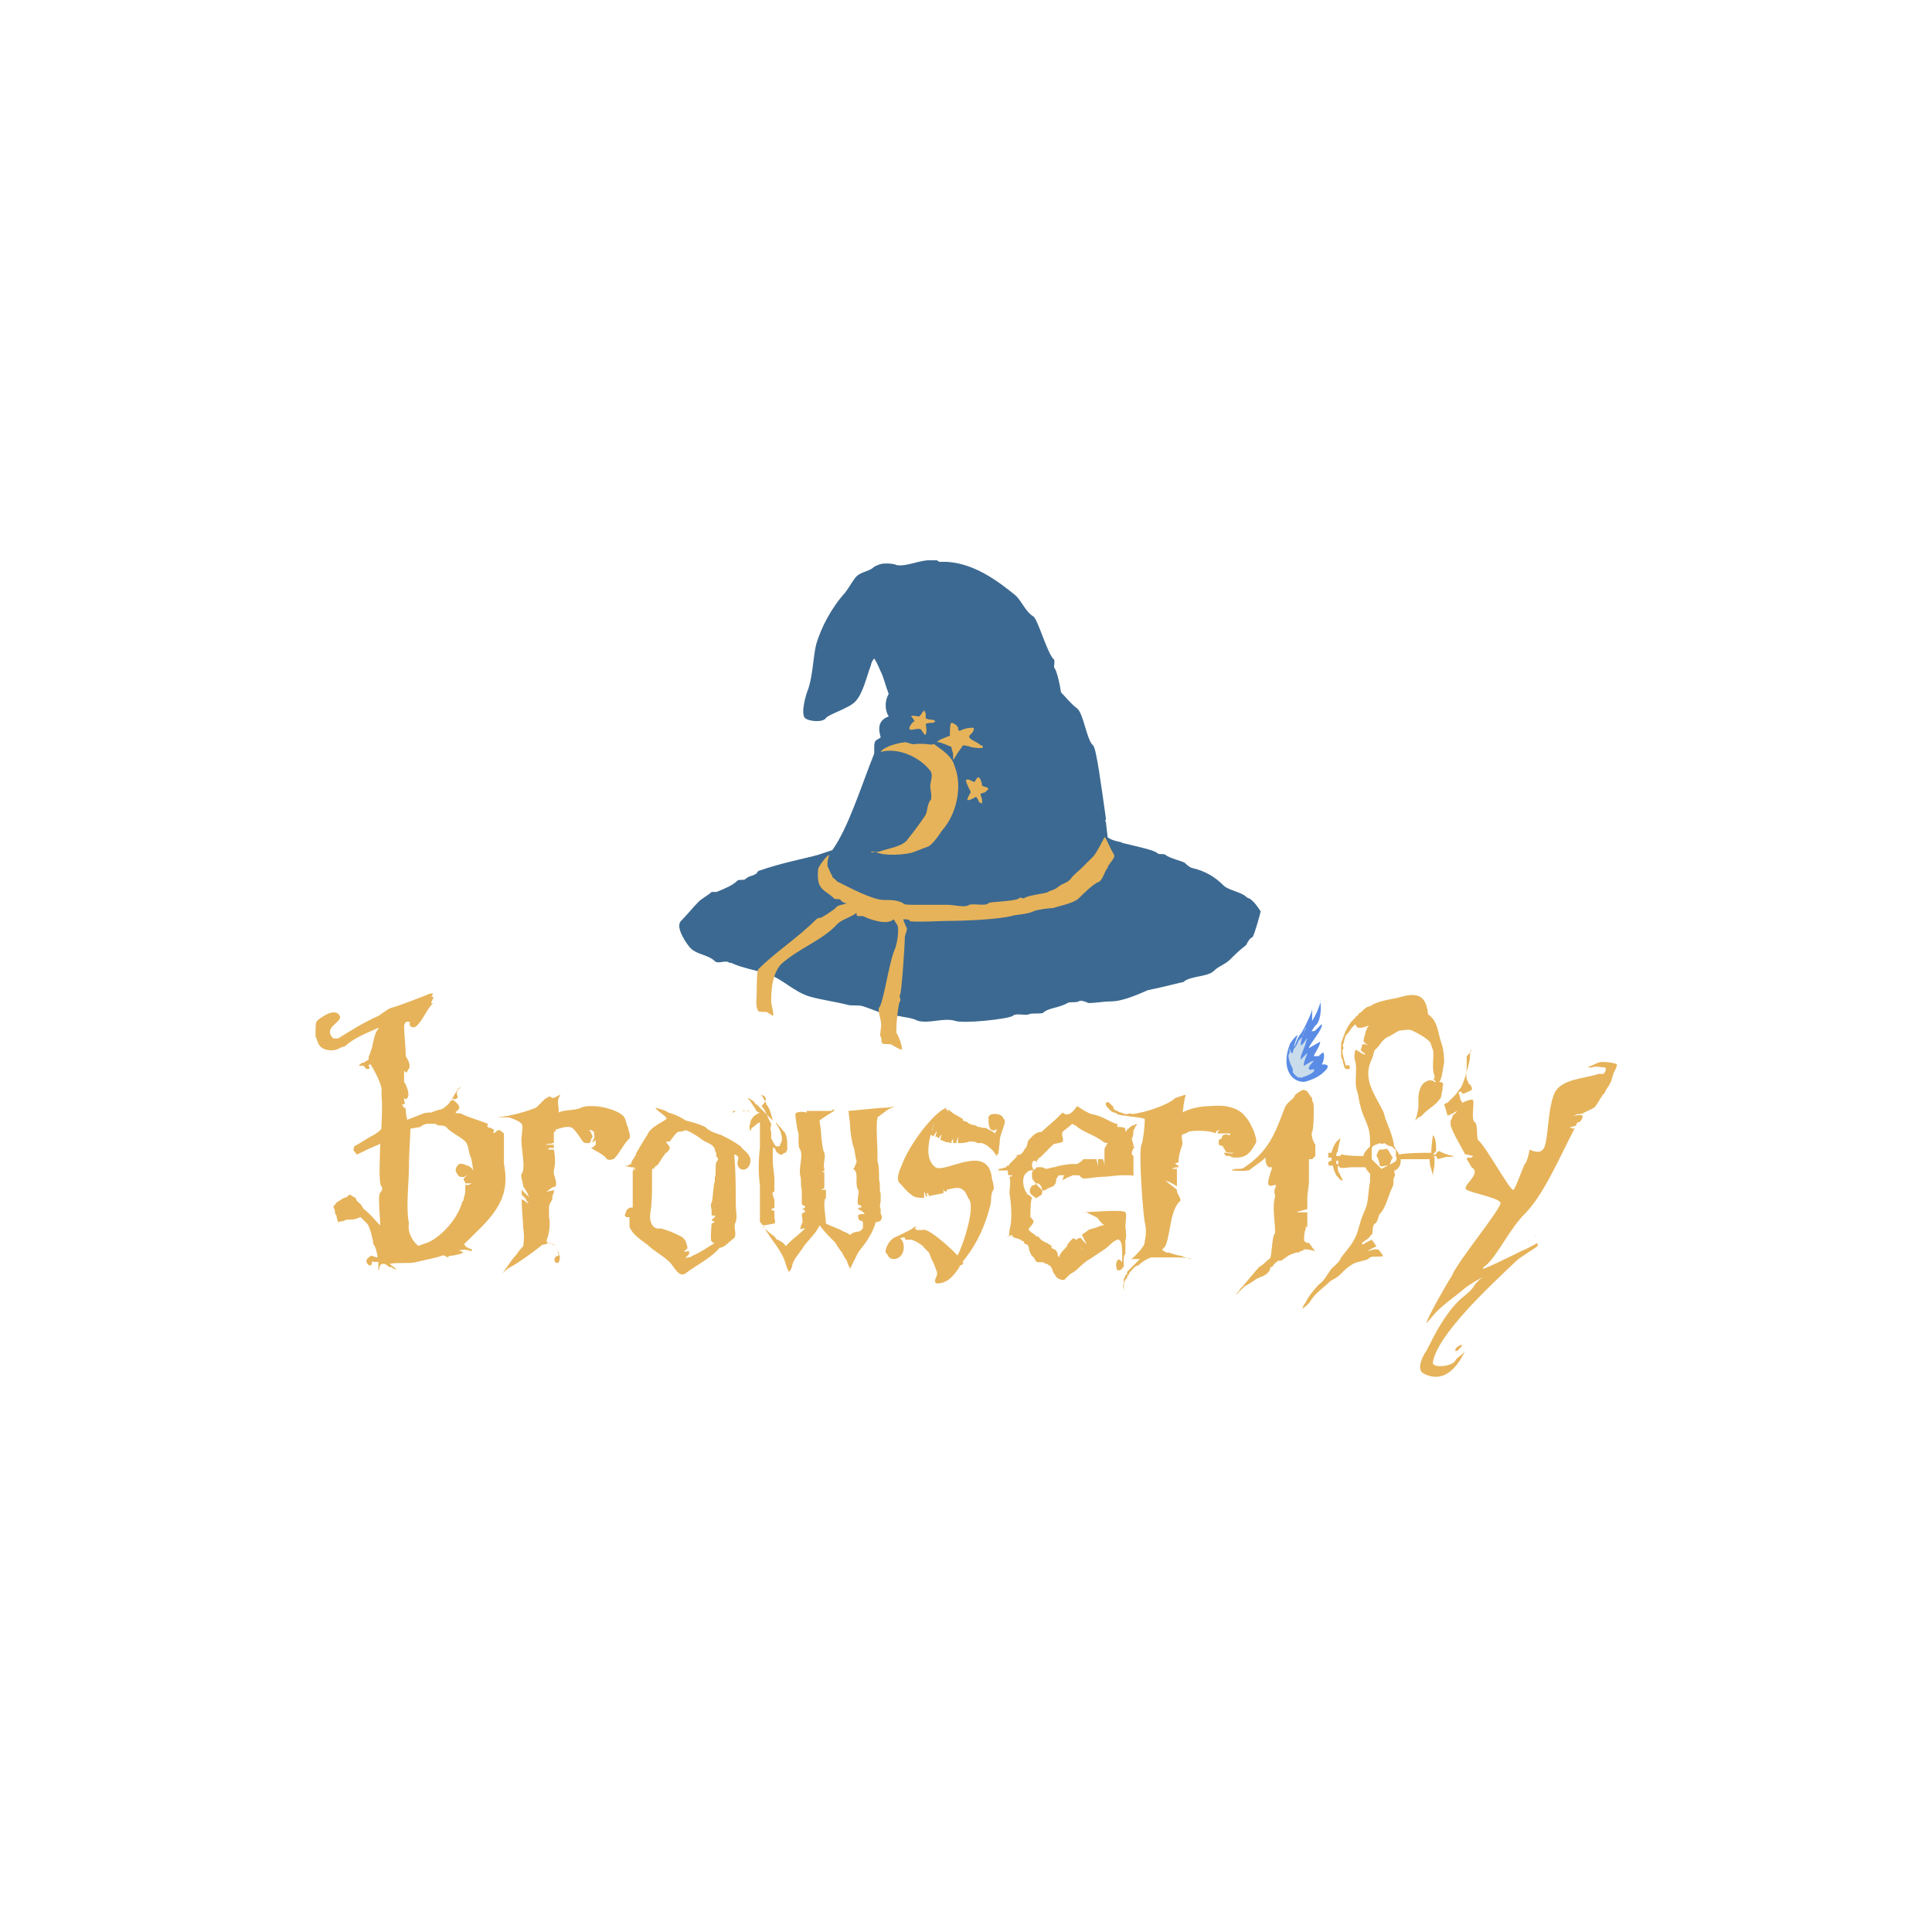 <?xml version="1.0" encoding="utf-8"?>
<svg version="1.1" id="Layer_1" xmlns="http://www.w3.org/2000/svg" xmlns:xlink="http://www.w3.org/1999/xlink" x="0px" y="0px" viewBox="0 0 120 60" style="enable-background:new 0 0 120 60" xml:space="preserve" height="1em" width="1em">
  <style type="text/css">
    .st1{fill:#E6B35A;stroke:#FFFFFF;stroke-width:0.38;stroke-opacity:0}.st2{fill:#E6B35A;stroke:#FFFFFF;stroke-width:0.259;stroke-opacity:0}.st3{fill:#E6B35A;stroke:#FFFFFF;stroke-width:0.322;stroke-opacity:0}.st7{fill:#E6B35A;stroke:#FFFFFF;stroke-width:0.358;stroke-opacity:0}
  </style>
  <g id="Page-1">
    <g id="Logos" transform="translate(-31, -1095)">
      <g id="browserify" transform="translate(31, 1095)">
        <g id="browserify-icon" transform="translate(70, 0)">
          <path id="Shape" d="M-12.3,4.8c-0.6,0-1.4,0.4-2,0.3C-14.5,5-14.8,5-15,5c0,0,0,0,0,0c-0.3,0-0.5,0.1-0.7,0.2
					c0,0,0,0,0,0c0,0,0,0,0,0c-0.3,0.3-0.8,0.3-1.1,0.6c-0.2,0.2-0.4,0.6-0.7,1c0,0,0,0,0,0c-0.9,1-1.5,2.2-1.8,3.2
					c-0.2,0.8-0.2,1.9-0.5,2.8c-0.1,0.2-0.5,1.5-0.2,1.8c0.2,0.2,1.1,0.3,1.3,0c0.1-0.2,1.4-0.6,1.8-1c0.5-0.5,0.7-1.5,1-2.3
					c0-0.1,0.1-0.3,0.2-0.4c0.2,0.3,0.3,0.6,0.4,0.8c0.2,0.4,0.3,0.9,0.5,1.4c-0.3,0.5-0.2,1.1,0,1.4c-0.9,0.3-0.5,1.2-0.5,1.3
					c-0.1,0.1-0.2,0.1-0.3,0.2c-0.1,0.1-0.1,0.3-0.1,0.4c0,0.1,0,0.3,0,0.4c-0.8,2-1.6,4.6-2.6,6c-0.3,0.1-0.6,0.2-0.9,0.3
					c-0.7,0.2-2.3,0.5-3.7,1c-0.1,0.1-0.1,0.2-0.2,0.2c-0.1,0.1-0.4,0.1-0.6,0.3c-0.1,0.1-0.4,0-0.5,0.1c-0.3,0.3-0.8,0.5-1.3,0.7
					c-0.1,0-0.2,0-0.3,0c-0.2,0.2-0.6,0.4-0.8,0.6c-0.4,0.4-0.7,0.8-1.1,1.2c-0.4,0.4,0.4,1.5,0.6,1.7c0.4,0.4,1.1,0.4,1.5,0.8
					c0.2,0.2,0.7-0.1,0.9,0.1c0.1,0,0.1,0,0.1,0c0.6,0.3,1.7,0.5,2.3,0.7c0.9,0.3,1.6,1.1,2.6,1.4c0.7,0.2,1.5,0.3,2.3,0.5
					c0.3,0.1,0.7,0,1,0.1c0.6,0.2,1.1,0.4,1.6,0.6c0.2,0.1,0.4,0,0.6,0c0.4,0.1,0.8,0.1,1.2,0.3c0.7,0.2,1.6-0.2,2.3,0
					c0.5,0.2,3.3-0.1,3.6-0.3c0.2-0.2,0.8,0,1-0.1c0.2-0.1,0.8,0,0.9-0.1c0.3-0.3,1-0.3,1.5-0.6c0.2-0.1,0.5,0,0.7-0.1
					c0.1-0.1,0.4,0,0.6,0.1c0.5,0,0.9-0.1,1.4-0.1c0.6,0,1.4-0.3,2.3-0.7c1-0.2,2.1-0.5,2.2-0.5c0.4-0.4,1.5-0.3,1.9-0.7
					c0.3-0.3,0.7-0.4,1-0.7c0.3-0.3,0.6-0.6,1-0.9c0.1-0.2,0.2-0.4,0.4-0.5c0.1-0.1,0.5-1.5,0.5-1.6c-0.2-0.3-0.4-0.6-0.7-0.8
					c-0.1,0-0.2-0.1-0.2-0.1c-0.3-0.3-1.1-0.4-1.4-0.7c-0.5-0.5-1.1-0.9-2-1.1c-0.2-0.1-0.3-0.2-0.4-0.3c-0.1-0.1-1-0.3-1.2-0.5
					c-0.1-0.1-0.4,0-0.5-0.1c-0.2-0.2-1.2-0.4-2-0.6c-0.1,0-0.3-0.1-0.3-0.1c0,0-0.6-0.1-0.8-0.3c0,0-0.1-0.8-0.1-0.9
					c0,0-0.1-0.2,0-0.2c0,0,0,0,0,0c-0.3-2.1-0.6-4.4-0.8-4.6c-0.4-0.3-0.6-2-1-2.3c-0.4-0.3-0.7-0.7-1-1c0,0,0,0,0,0
					c-0.1-0.7-0.3-1.4-0.4-1.5c-0.1-0.1,0.1-0.5-0.1-0.6C-5,10.4-5.5,8.6-5.8,8.3C-6.3,8-6.5,7.4-6.9,7C-8,6.1-9.7,4.8-11.6,4.9
					c-0.1,0-0.2-0.1-0.2-0.1C-12,4.8-12.1,4.8-12.3,4.8L-12.3,4.8z" style="fill:#3C6991"/>
          <path id="Shape_1_" class="st1" d="M-12.7,16.2c-0.2,0-0.3,0-0.4,0c-0.2,0.1-0.5-0.1-0.7-0.1c-0.8,0.1-1.4,0.4-1.5,0.6
					c1.2-0.3,2.5,0.4,3.1,1.2c0.2,0.3-0.1,0.8,0,1.1c0,0.1,0.1,0.6,0,0.7c-0.2,0.2-0.2,0.7-0.3,0.9c-0.4,0.6-0.7,1-1.1,1.5
					c-0.3,0.5-1.3,0.6-1.8,0.8c-0.1,0-0.3,0-0.4,0c0,0-0.1,0-0.1,0c0,0,0,0,0,0c0,0.1,0.3,0,0.3,0c0.4,0.3,2,0.2,2.4,0
					c0.3-0.1,0.5-0.2,0.8-0.3c0.3-0.1,0.7-0.7,0.9-1c0.9-1,1.3-2.7,0.8-4c-0.2-0.7-0.8-1-1.3-1.4C-12.1,16.3-12.4,16.2-12.7,16.2
					L-12.7,16.2z"/>
          <path id="Shape_2_" class="st1" d="M-10.9,14.9c-0.1,0-0.1,0.5-0.1,0.7c0,0,0,0,0,0.1c-0.3,0.1-0.8,0.3-0.8,0.4c0,0,0,0,0,0
					c0,0,0,0,0,0c0,0,0.1,0,0.1,0c0.1,0,0.6,0.2,0.8,0.3c0,0.2,0.1,0.3,0.1,0.5c0,0.1,0,0.3,0,0.3c0,0,0,0,0,0c0,0,0,0,0,0
					c0,0,0.1-0.1,0.2-0.3c0,0,0,0,0,0c0.1-0.2,0.3-0.4,0.4-0.6c0.3,0,0.5,0.1,0.5,0.1c0,0,1,0.2,0.7-0.1c0,0,0,0-0.1,0c0,0,0,0,0,0
					c0-0.1-0.5-0.3-0.6-0.4c0,0-0.1-0.1-0.1-0.1c0,0,0,0,0-0.1v0c0.1-0.1,0.2-0.2,0.2-0.2c0,0,0.2-0.3,0-0.3c-0.1,0-0.4,0-0.8,0.2
					c0,0-0.1-0.1-0.1-0.1C-10.4,15.2-10.7,14.9-10.9,14.9L-10.9,14.9z"/>
          <path id="Shape_3_" class="st2" d="M-13.2,14.8C-13.2,14.8-13.3,14.9-13.2,14.8C-13.3,14.8-13.2,14.8-13.2,14.8
					c-0.1,0-0.4,0.4-0.3,0.5c0.1,0.1,0.5-0.1,0.7,0c0,0,0.3,0.5,0.3,0.3c0.1-0.2,0-0.6,0-0.6c0-0.1,0.3-0.1,0.4-0.1
					c0.1,0,0.2-0.1,0.2-0.1c0,0,0,0,0,0c0,0-0.1-0.1-0.2-0.1c-0.1,0-0.3,0-0.4-0.1c0,0,0-0.3,0-0.3c-0.1-0.1-0.1-0.3-0.1-0.2
					c0,0.1-0.1,0.1-0.1,0.1c0,0.1-0.2,0.3-0.2,0.3c-0.1,0-0.5-0.1-0.5,0C-13.5,14.4-13.2,14.7-13.2,14.8L-13.2,14.8z"/>
          <path id="Shape_4_" class="st2" d="M-9.5,18.6C-9.5,18.5-9.6,18.5-9.5,18.6C-9.6,18.5-9.5,18.6-9.5,18.6
					c-0.1-0.1-0.5-0.3-0.5-0.1c0,0.1,0.2,0.5,0.3,0.7c0,0-0.3,0.5-0.2,0.5c0.2,0,0.5-0.2,0.5-0.2c0.1,0,0.2,0.3,0.2,0.3
					c0,0,0.1,0.1,0.2,0.1c0,0,0,0,0,0c0,0,0-0.1,0-0.2c0-0.1-0.1-0.3-0.1-0.4c0,0,0.3-0.1,0.3-0.1c0.1-0.1,0.2-0.2,0.2-0.2
					c0,0-0.1-0.1-0.1-0.1c-0.1,0-0.3-0.1-0.3-0.1c0-0.1-0.1-0.5-0.2-0.5C-9.3,18.2-9.4,18.5-9.5,18.6L-9.5,18.6z"/>
          <path id="Shape_5_" class="st3" d="M-1.4,22c-0.1,0.2-0.5,1-0.7,1.2c-0.2,0.2-0.5,0.5-0.7,0.7c-0.2,0.2-0.6,0.5-0.7,0.7
					c-0.3,0.3-0.4,0.2-0.8,0.5c-0.2,0.2-0.5,0.2-0.6,0.3c-0.1,0.1-1.3,0.2-1.5,0.4c-0.1,0-0.3-0.1-0.3,0C-7,26-8.6,26-8.6,26.1
					c-0.2,0.2-0.9,0-1.2,0.1c-0.3,0.2-0.9,0-1.3,0c-0.2,0-0.7,0-1.3,0c-0.1,0-0.2,0-0.2,0c0,0,0,0,0,0c-0.1,0-0.2,0-0.3,0
					c-0.1,0-0.1,0-0.2,0c0,0,0,0,0,0c-0.4,0-0.8,0-0.8-0.1c-0.4-0.2-0.7-0.2-1.2-0.2c-0.7,0-2.2-0.8-2.8-1.1c-0.1,0-0.3-0.3-0.4-0.3
					c0,0,0-0.1,0-0.1c-0.1-0.1-0.2-0.4-0.3-0.6c0-0.1,0-0.3,0-0.3c0,0,0.1-0.4,0.1-0.4c-0.1,0-0.5,0.5-0.6,0.7c0,0,0,0,0,0
					c-0.1,0.1-0.1,0.3-0.1,0.6c0,0.9,0.5,0.9,1,1.4c0.1,0.1,0.4,0,0.4,0.1c0.1,0.1,0.2,0.2,0.4,0.2c-0.2,0.1-0.6,0.1-0.7,0.3
					c-0.1,0.1-0.7,0.5-0.9,0.6c0,0-0.2,0-0.3,0.1c-1.2,1.2-2.5,2-3.6,3.1c-0.1,0.1-0.1,1.3-0.1,1.5c0,0.4-0.1,0.8,0.1,1.1
					c0.1,0.1,0.5,0,0.6,0.1c0,0,0.3,0.2,0.3,0.2c0.1-0.1-0.1-0.7-0.1-0.9c0-0.9,0.1-1.7,0.6-2.3c1.1-1,2.6-1.5,3.5-2.5
					c0.3-0.3,0.8-0.4,1.2-0.7c0,0.1,0,0.2,0.1,0.2c0,0,0.2,0,0.3,0c0.4,0.2,1.5,0.6,1.9,0.2c0.1,0.1,0.1,0.2,0.2,0.3
					c0.2,0.2,0,1.3-0.1,1.5c-0.4,0.9-0.7,3.3-1,3.7c-0.1,0.1,0.1,0.7,0.1,0.8c0.1,0.3-0.1,0.9,0,1c0.1,0.1,0,0.3,0.1,0.4
					c0.1,0.1,0.5,0,0.6,0.1c0,0,0.5,0.3,0.6,0.3c0.1-0.1-0.2-0.9-0.3-1c-0.1-0.1,0.1-2,0.2-2c0.1-0.1-0.1-0.4,0-0.4
					c0.1-0.1,0.3-3.1,0.3-3.6c0-0.1,0.2-0.5,0.1-0.6c0,0-0.1-0.2-0.2-0.5c0.2,0,0.4,0,0.4,0.1c0.1,0.1,2,0,2.3,0
					c1.2,0,3.2-0.1,4-0.3c0.3-0.1,1-0.1,1.4-0.3c0.2-0.1,1-0.2,1.2-0.2c0.3-0.1,1.3-0.3,1.6-0.6c0.2-0.2,0.9-0.9,1.2-1
					c0.3-0.1,0.4-0.7,0.6-0.9c0-0.2,0.5-0.6,0.4-0.8C-1.2,22.4-1.3,22-1.4,22L-1.4,22z"/>
        </g>
        <g id="Shape_6_" transform="translate(0, 83)">
          <path class="st3" d="M36.8-44.3c-0.2,0-0.5,0-0.7,0.1c-0.4,0.2-1,0.1-1.4,0.3c-0.4,0.2-0.6,0.5-0.9,0.7c0-0.1,0.1-0.2,0.1-0.3
					c0,0.1-0.1,0.1-0.1,0.1c0,0-0.1,0.1-0.1,0.2c0,0.1,0,0.2,0,0.3c0,0.1,0,0.2,0,0.3c0,0.1,0,0.1,0,0.1c0.7-0.3,1.6-0.7,1.9-0.4
					c0.2,0.2,0.4,0.5,0.6,0.8c0,0,0.1,0.1,0.2,0.1c0.1,0,0.1,0,0.1,0c0,0,0.1,0,0.1,0c0.1-0.1,0.1-0.1,0.1-0.2c0,0,0.1-0.2,0.1-0.2
					c0-0.1-0.1-0.2-0.1-0.3c0,0-0.1-0.1-0.1-0.1c0-0.1,0.3,0.1,0.3,0.1c0,0,0,0.1,0,0.1c0,0,0,0.1,0,0.1c0.1,0.1-0.1,0.4-0.1,0.4
					c-0.1,0.1,0.1,0,0.1,0c0,0,0.1-0.1,0.1-0.1c0,0,0,0,0,0c0,0,0,0.2,0,0.3c-0.1,0.1-0.2,0.2-0.3,0.2c0.3,0.2,0.8,0.4,1,0.7
					c0.1,0.1,0.5,0,0.5-0.1c0.3-0.3,0.5-0.8,0.9-1.2c0.1-0.1-0.1-0.6-0.1-0.7c-0.1-0.1-0.1-0.5-0.3-0.7C38.4-44,37.5-44.3,36.8-44.3
					L36.8-44.3z"/>
          <path class="st3" d="M34.1-44.9C34-44.9,34-44.9,34.1-44.9C34-44.9,34-44.9,34.1-44.9c-0.1,0.1-0.2,0.1-0.3,0.2
					c-0.2,0.2-0.3,0.3-0.5,0.5c-0.8,0.3-1.5,0.5-2.4,0.6c0.1,0,0.1,0,0.2,0c-0.1,0-0.4,0-0.4,0c0,0-0.1,0-0.1,0c0,0,0.2,0,0.2,0
					c0.1,0,0.2,0,0.3,0c0.2,0,0.3,0,0.5,0c0.3,0.1,0.6,0.2,0.8,0.4c0.1,0.1,0,0.7,0,0.8c-0.1,0.5,0.3,2,0,2.3
					c-0.1,0.1,0.1,0.6,0.1,0.8c0.1,0.1,0.3,0.5,0.3,0.5c0,0.1,0.1,0.2,0.1,0.2c0,0-0.2-0.2-0.2-0.2c0,0-0.2-0.2-0.3-0.3
					c0,0.1,0,0.2,0,0.3c0.1,0.1,0.1,0.1,0.2,0.2c0.1,0.1,0.1,0.2,0.2,0.3c0.1,0.1-0.1,0-0.2-0.1c0,0-0.1-0.1-0.2-0.1
					c0,0.6,0.1,1.5,0.1,1.8c0.1,0.5,0,1.1,0,1.1c0,0-0.3,0.3-0.4,0.5c-0.3,0.3-0.6,0.8-0.9,1.2c0.1-0.1,0.3-0.3,0.5-0.4
					c0.4-0.2,1.4-0.9,2-1.4c0.1,0.1,0.4-0.3,0.8,0.1c0.1,0.1,0.2,0.6,0.2,0.6c-0.3,0-0.3,0.3-0.2,0.4c0.1,0.1,0.2,0,0.2,0
					c0.1-0.2,0.1-0.4,0-0.5c0,0,0-0.1,0-0.1c-0.1-0.1-0.1-0.3-0.2-0.4c0,0-0.2-0.1-0.3-0.2c0,0,0,0,0,0c0,0-0.1,0-0.2,0
					c0,0-0.1-0.1,0-0.3c0.1-0.3,0.2-0.9,0.1-1.3c0-0.1,0-0.4,0-0.6c0,0,0,0,0,0c0-0.2,0.1-0.3,0.2-0.5c0-0.1,0-0.3,0.1-0.4
					c0,0,0-0.1,0-0.2c-0.2,0.1-0.4,0.1-0.5,0.1c0,0,0,0,0,0c0,0,0.1,0,0.2-0.1c0.1-0.1,0.3-0.2,0.4-0.2c0,0,0,0,0,0
					c0.1-0.1,0-0.5-0.1-0.8c0-0.1,0-0.1,0-0.2c0.1-0.4,0.1-0.8,0-1.3c0,0,0,0-0.1,0c0,0-0.3,0-0.3,0c0,0,0.1,0,0.1-0.1
					c0,0,0.2,0,0.3,0c0-0.1,0-0.1,0-0.2c-0.2,0-0.5,0-0.5,0c0.1-0.1,0.3,0,0.4-0.1c0,0,0,0,0.1,0c0-0.3,0-0.5,0-0.7c0,0,0.1,0,0.1,0
					c0,0,0-0.1,0-0.2c0-0.1,0-0.2,0-0.3s0-0.2,0-0.3s0-0.2,0.1-0.2c0-0.1,0.1-0.1,0.1-0.2c0-0.1,0-0.1,0-0.2c0-0.2-0.1-0.5,0-0.7
					c0,0,0.1-0.2,0.1-0.2c0,0,0,0,0,0c-0.1,0-0.3,0.2-0.5,0.2C34.3-44.8,34.2-44.9,34.1-44.9L34.1-44.9z M33.9-38.9
					C33.9-38.8,33.9-38.8,33.9-38.9C33.9-38.9,33.9-38.9,33.9-38.9L33.9-38.9z"/>
          <path class="st3" d="M26.9-51.3c-0.1,0-0.2,0-0.4,0.1c-0.8,0.3-1.5,0.6-2.2,0.8c-0.3,0.1-0.6,0.4-0.8,0.5
					c-0.9,0.4-1.7,0.9-2.5,1.4c-0.1,0-0.2,0-0.3,0c-0.7-0.7,0.6-1,0.4-1.4c-0.3-0.6-1.3,0.2-1.4,0.3c-0.1,0.1-0.1,0.4-0.1,0.7
					c0,0,0,0.3,0,0.3c0.1,0.1,0.1,0.4,0.3,0.6c0.3,0.3,0.9,0.3,1.2,0.1c0,0,0,0,0,0c0.2-0.1,0.3-0.1,0.3-0.1
					c0.7-0.6,1.3-0.8,2.2-1.2c0.2-0.1,1.2-0.7,1.4-0.8c0.3-0.1,0.7-0.2,1.2-0.3c0.1-0.1,0.2-0.1,0.3-0.2
					C26.7-50.9,26.8-51.1,26.9-51.3L26.9-51.3z M28.1-44.7c-0.4,0.5-0.9,0.8-1.2,0.8c0,0,0,0,0,0c-0.3,0.1-0.6,0.1-0.7,0.3
					c0,0-0.1,0-0.2,0c-0.8,0.4-1.8,0.3-2.4,0.8c-0.3,0.3,2.2-0.3,2.2-0.3c0.2,0,0.7-0.1,0.9-0.2c0.1,0,0.3,0,0.4,0
					c0.7,0,1.1,0.2,1.7,0.6c0.2,0.1,0.3,0.3,0.4,0.4c0.2,0.2,0.5,0.4,0.7,0.8c0.1,0.1,0,0.5,0.1,0.6c0.6,0.6-0.5,3.2-0.9,3.6
					c-0.4,0.4-0.9,0.9-1.3,1.2c-0.2,0.2-0.4,0.2-0.6,0.4c-0.1,0.1-0.4,0.1-0.5,0.1c-0.5,0.2-1,0.2-1.5,0.5c-0.1,0.1-0.4,0.1-0.7,0.1
					L23.7-35c-0.2,0.1,0.2-0.1-0.1,0c-0.1,0-0.2,0.1-0.2,0.1c0,0-0.3-0.1-0.3-0.1c0,0-0.1,0-0.2,0.1l-0.1,0.1
					c-0.1,0.1,0,0.4,0.2,0.4c0.1,0,0.1-0.2,0.1-0.2c0.1-0.1,0.3-0.1,0.4-0.1c0,0,0,0,0,0v0.2c0,0.1,0,0.3,0,0.3c0,0,0,0.1,0,0.1
					c0,0,0,0,0,0c0.1,0,0-0.4,0.3-0.4c0.2,0,0.2,0.1,0.4,0.2c0.1,0,0.2,0,0.2,0.1c0,0,0.1,0,0.1,0c0,0,0.1,0.1,0.1,0
					c0,0-0.3-0.2-0.4-0.3c0.5-0.1,1.1,0,1.6-0.1c0.8-0.2,1.6-0.3,2.4-0.7c0,0,0,0.1,0,0.1c0,0,0.2-0.1,0.2-0.1
					c0.2-0.1,0.7-0.1,0.8,0c0,0,0.1,0,0.2,0c-0.1,0-0.1,0-0.1-0.1c0,0-0.3-0.1-0.4-0.2c0,0,0-0.1-0.1-0.1c1.5-1.5,3-2.6,2.5-5
					c-0.1-0.7-0.3-1.4-0.6-1.9c-0.6-0.9-1.9-0.7-2.3-1.1c-0.1,0-0.2,0-0.2-0.1c0,0,0,0,0,0c0,0,0,0,0,0c0,0,0,0,0,0
					C28.2-44,29-44.1,28.1-44.7L28.1-44.7z M29.4-35.2c0.1,0,0.1,0,0.2,0C29.6-35.2,29.5-35.2,29.4-35.2L29.4-35.2z"/>
          <path class="st3" d="M26.9-51.1c-0.1,0-0.4,0.1-0.5,0.1c-0.3,0-2.5,1.1-2.7,1.3c-0.1,0.1-0.2,0.5-0.2,0.6
					c-0.2,0.2-0.3,0.7-0.4,1.2c-0.1,0.2-0.1,0.4-0.2,0.5c0,0,0,0.1,0,0.2c-0.1,0.1-0.2,0.1-0.3,0.2c0,0-0.2,0-0.2,0.1
					c-0.1,0-0.1,0.1-0.1,0.1c0,0,0.2,0,0.2,0c0,0,0.1,0,0.1,0c0,0,0.1,0.2,0.2,0.2c0.4,0-0.1-0.2,0.2-0.3c0.1,0.1,0.6,1,0.7,1.5
					c0,0,0,0,0,0c0,0,0,0.1,0,0.2c0,0.1,0,0.2,0,0.3c0.1,1.1-0.1,2.9-0.1,3.5c0,0.4-0.1,1.9,0.1,2.1c0.1,0.1,0,0.3-0.1,0.4
					c-0.2,0.4,0.2,2.4-0.1,2.8c0.1,0.1,0.1,0.2,0.2,0.2c0,0,0.3,0.9,0.4,1.3c0.5,0,1.1,0,1.4-0.1c0.3-0.2,0.7-0.3,1-0.4
					c0.1,0,0.3-0.2,0.5-0.2c-0.2,0-0.7-0.2-0.7-0.2c-0.1,0-0.2,0-0.3-0.1c0,0,0,0,0,0c-0.4-0.3-0.7-0.9-0.6-1.4c-0.2-1,0-2.6,0-3.5
					c0-1,0.1-1.9,0.1-2.9c-0.1,0-0.2,0-0.2,0c0,0-0.1-0.4-0.1-0.7c0-0.1-0.1-0.1-0.1-0.1c-0.1-0.1-0.1-0.2-0.2-0.3
					c0,0-0.1-0.1-0.1-0.1c0,0,0.2,0.2,0.2,0.2c0,0,0,0,0,0c0,0,0,0,0,0c0,0,0.1,0,0.1,0c0.1-0.1,0-0.2,0-0.2c0,0,0-0.1,0-0.2
					c0.1,0.1,0.1,0.1,0.2,0c0.2-0.2-0.1-0.9-0.2-1c0,0,0-0.1,0-0.1c0-0.1,0-0.1,0-0.2c0-0.1,0-0.3,0-0.4c0,0,0.1,0.1,0.1,0.1
					c0.1,0.1,0.1-0.2,0.2-0.2c0.1-0.2,0-0.5-0.2-0.8c0-0.6-0.1-1.4-0.1-1.8c0,0,0,0,0,0c0-0.1,0-0.2,0.1-0.3c0.1-0.1,0.2,0,0.3,0
					c-0.2,0.1,0.1,0.5,0.4,0.2c0.4-0.4,0.6-1,1-1.4C26.6-50.6,27-51,26.9-51.1C26.9-51.1,26.9-51.1,26.9-51.1L26.9-51.1z M26.7-35.4
					C26.8-35.4,26.8-35.4,26.7-35.4C26.8-35.4,26.8-35.4,26.7-35.4L26.7-35.4z M22.1-46.9C22.1-46.9,22.1-46.9,22.1-46.9
					C22.1-46.9,22.1-46.9,22.1-46.9L22.1-46.9z"/>
          <path class="st3" d="M21.7-38.8c0,0-0.1,0.1-0.1,0.1c-0.1,0.1-0.3,0.1-0.4,0.2c-0.1,0.1-0.2,0.1-0.3,0.2
					c-0.1,0.1-0.1,0.2-0.2,0.2c0,0,0.1,0.3,0.1,0.3c0,0.1,0,0.2,0.1,0.3c0,0.1,0.1,0.4,0.1,0.4c0,0,0,0,0,0c0,0,0,0,0.1,0
					c0.1-0.1,0.2,0,0.3-0.1c0.2-0.1,0.5,0,0.7-0.1c0.1,0,0.2-0.1,0.3-0.1c0,0,0,0,0,0c0,0,0,0,0,0c0,0,0,0,0,0c0,0,0.1,0.1,0.1,0.1
					c0,0,0,0,0,0c0.1,0.1,0.2,0.2,0.3,0.3c0.2,0.2,0.4,1.2,0.4,1.3c0.2,0.2,0.2,0.7,0.3,0.8c0.1,0.1,0.1,0.2,0.2,0.2
					c0.1,0.1,0.2,0.1,0.3,0.2c0.1,0.1,0.6-0.5,0.7-0.6c0,0,0.1-0.1,0.1-0.2c0,0,0.1,0,0.2-0.1c0,0,0,0,0,0L24.1-36
					c-0.1,0-0.3-0.7-0.4-0.8c-0.4-0.4-0.7-0.8-1.1-1.1c-0.1-0.1-0.1-0.2-0.2-0.3c-0.1-0.1-0.3-0.2-0.3-0.4
					C22-38.6,21.8-38.8,21.7-38.8C21.8-38.8,21.8-38.8,21.7-38.8C21.8-38.8,21.7-38.8,21.7-38.8C21.7-38.8,21.7-38.8,21.7-38.8
					C21.7-38.8,21.7-38.8,21.7-38.8L21.7-38.8z"/>
          <path d="M28.6-45.5C28.6-45.5,28.6-45.4,28.6-45.5c-0.1,0.1-0.1,0.1-0.1,0.2C28.5-45.4,28.6-45.4,28.6-45.5
					C28.6-45.4,28.6-45.5,28.6-45.5L28.6-45.5z M28.5-45.4c-0.2,0.2-0.3,0.5-0.4,0.6c-0.1,0.1-0.2,0.3-0.2,0.4l0.1-0.1
					c0-0.1,0-0.1,0-0.2c0,0,0.1-0.1,0.1-0.1c0,0.1,0.2,0.1,0.3,0c0.1-0.1-0.1-0.2,0-0.4c0,0,0-0.1,0-0.2
					C28.5-45.3,28.5-45.3,28.5-45.4L28.5-45.4z M27.5-44.1c-0.2,0-0.5,0.1-0.7,0.2c-0.2,0-0.4,0-0.6,0.1c-0.8,0.3-1.5,0.6-2.2,0.8
					c-0.3,0.1-0.6,0.4-0.8,0.5c-0.4,0.2-0.8,0.5-1.2,0.7c0,0.1-0.1,0.2,0,0.3c0.1,0.1,0.1,0.2,0.2,0.2c0.4-0.2,0.8-0.4,1.3-0.6
					c0.2-0.1,1.2-0.7,1.4-0.8c0.3-0.2,0.7-0.2,1.2-0.3c0.1-0.1,0.3-0.2,0.5-0.2c0.1,0,0.1,0,0.2,0c0.1,0,0.1,0,0.1,0c0,0,0,0,0,0
					c0.1,0,0.2,0,0.3,0.1c0.2,0,0.5,0,0.6,0.2c0.3,0.3,0.8,0.5,1.1,0.8c0.2,0.2,0.2,0.6,0.3,0.9c0.1,0.1,0.2,0.9,0.2,1.1
					c0,0,0,0,0-0.1c0-0.1-0.1-0.3-0.2-0.3l-0.1-0.1c0,0-0.1,0-0.1,0c0,0,0,0,0,0c0,0,0,0,0,0c-0.1-0.1-0.1,0-0.2-0.1
					c0,0-0.1,0-0.1,0c-0.2-0.1-0.4,0.2-0.4,0.4c0,0.1,0.2,0.4,0.3,0.4c0,0,0.2,0,0.2,0c0.1,0,0.1-0.1,0.2-0.1c0,0-0.1,0.1-0.1,0.1
					c0,0-0.1,0.1-0.1,0.1c0,0,0,0.1,0,0.1c0,0,0,0,0,0c0,0,0.1,0.1,0.1,0.2c0.1,0,0.2,0,0.2,0c0.1,0,0.2,0,0.2,0
					c0,0-0.2,0.1-0.2,0.1c-0.1,0-0.1,0-0.2,0c0,0.1,0,0.1,0,0.2c0,0,0,0,0,0c0,0.2,0,0.4-0.1,0.6c0,0,0,0,0,0.1
					c0,0.1-0.1,0.1-0.1,0.2c-0.4,1.3-1.6,2.3-2.2,2.5c0,0,0,0,0,0c-0.3,0.1-0.6,0.2-0.7,0.3c0,0-0.1,0-0.2,0
					c-0.8,0.4-1.8,0.3-2.4,0.8c-0.3,0.3,2.2-0.3,2.2-0.3c0.2,0,0.7-0.1,0.9-0.2c0.1,0,0.3,0,0.4,0c0.4,0,0.8,0.1,1.1,0.3
					c0.1-0.1,0.1-0.1,0.2-0.1c0.1,0,0.6-0.1,0.8-0.2c-0.1,0-0.1-0.1-0.2-0.1c-0.3-0.1-0.5-0.1-0.6-0.3c0,0,0,0,0,0c0,0,0,0-0.1,0
					c0,0-0.1,0-0.1,0c0,0,0.7-0.5,0.8-0.6c0.2-0.2,0.3-0.2,0.5-0.4c0.3-0.3,0.7-0.7,1-1c0,0,0.6-0.5,0.6-0.5
					c0.1-0.1,0.2-0.2,0.3-0.3c0,0,0,0,0,0c0-0.2,0.2-0.4,0.2-0.4c0,0,0.1-0.1,0.1-0.2c0,0,0-0.1,0-0.1c0-0.4,0-0.7,0-1.1
					c0-0.3,0-0.7,0-1.1c0-0.2,0-1.2,0-1.3c-0.1-0.1-0.2-0.1-0.2-0.2c0,0-0.1,0-0.1,0c-0.1,0-0.1,0-0.2,0.1c-0.1,0.1-0.2,0.1-0.2,0.2
					c-0.1,0.1-0.1,0.1-0.2,0.2c-0.1,0.1-0.1,0.1-0.2,0.2c0,0-0.1,0.1-0.1,0.1c0,0,0.1-0.1,0.1-0.1c0,0,0-0.2,0.1-0.2
					c0.1-0.1,0.3-0.3,0.4-0.5c0,0,0,0,0,0c-0.1-0.1-0.2-0.1-0.3-0.2c0,0,0,0,0,0.1c-0.1,0.1-0.2,0.4-0.3,0.4c0,0,0,0.1,0,0.1
					c0,0,0,0,0,0c0,0,0,0,0,0c0,0,0,0,0,0c0,0,0,0,0,0c0,0,0,0,0-0.1c0-0.1,0-0.2,0.1-0.2c0,0,0-0.1,0-0.1c0-0.1,0.1-0.3,0.1-0.4
					c0,0,0,0,0,0c0,0,0,0,0,0c-0.5-0.2-1.2-0.4-1.6-0.6c-0.1-0.1-0.3,0-0.4-0.1C28.3-44.1,27.8-43.8,27.5-44.1L27.5-44.1z" style="fill:#E6B35A;stroke:#FFFFFF;stroke-width:0.331;stroke-opacity:0"/>
          <path d="M40.7-44.2c0.2,0.3,0.7,0.5,0.7,0.7c-0.4,0.3-1,0.5-1.2,1c-0.2,0.3-0.3,0.5-0.5,0.8c0,0.1-0.1,0.1-0.1,0.2
					c0,0-0.1,0.1-0.1,0.2c0,0.1-0.1,0.1-0.1,0.2c-0.1,0.1-0.2,0.3-0.2,0.4c0,0,0,0,0,0c-0.1,0-0.2,0.1-0.2,0.1c-0.1,0-0.2,0-0.2,0
					c0,0,0,0,0,0c0,0,0.3,0.1,0.4,0.1c0.1,0,0.2,0,0.3,0.1c0,0,0,0,0,0c0,0,0,0,0,0c0,0,0.1,0,0.1,0c-0.1,0-0.1,0-0.3,0c0,0,0,0,0,0
					c0.1,0.1,0.1,0.1,0.2,0.1c0,0,0.1,0,0.1,0c0,0,0,0-0.1,0c0,0-0.1,0-0.2,0c0,0.1,0,0.3,0,0.4c0,0.4,0,0.8,0,1.2c0,0,0,0,0,0
					c0,0.1,0,0.2,0,0.3c0,0.1,0,0.1,0,0.2c0,0,0,0,0,0c0,0,0,0,0,0.1c0,0,0,0.1,0,0.1C39-38,39-37.9,38.9-37.8c0,0-0.1,0.3-0.1,0.3
					c0,0,0.1,0.1,0.1,0.1c0,0,0.1,0,0.1,0c0,0,0.1,0,0.1,0c0,0.2,0,0.4,0,0.6c0.2,0.5,0.7,0.8,1.1,1.1c0.4,0.4,1,0.7,1.4,1.1
					c0.3,0.3,0.6,1.1,1.1,0.6c0.7-0.5,1.5-0.9,2-1.5c0.3,0,0.6-0.4,0.9-0.6c0.2-0.3-0.1-0.7,0.1-1c0.1-0.3,0-0.7,0-1.1
					c0-1,0-2.1-0.1-3.1c0.3,0.1,0.3,0.2,0.2,0.5c0,0.6,0.7,0.6,0.8,0c0.1-0.5-0.4-0.7-0.6-1c-0.4-0.3-0.8-0.5-1.2-0.7
					c-0.3-0.1-0.7-0.2-1-0.5c-0.4-0.2-0.8-0.3-1.2-0.4c-0.3-0.2-0.7-0.4-1.1-0.5C41.4-44,41.1-44.1,40.7-44.2L40.7-44.2z M42.6-42.8
					c0.3,0.1,0.6,0.3,0.9,0.5c0.3,0.3,0.8,0.3,0.9,0.7c0,0.1,0.1,0.2,0.1,0.3c0,0,0,0,0,0c-0.1,0.1,0.1,0.2,0.1,0.3
					c0,0.1-0.1,0.1-0.1,0.2c-0.1,0.1,0,0.8-0.1,0.9c0,0.1,0,0.3,0,0.3c-0.1,0.1-0.1,1-0.2,1.3c-0.1,0.1,0,0.4,0,0.5v0.2
					c0,0,0,0.1,0,0.1c0,0,0.2,0,0.2,0c0.1,0.1-0.2,0.2-0.2,0.3c0,0,0.2,0.1,0.2,0.1c0,0-0.2,0.1-0.2,0.1c0,0-0.1,1.1,0,1.1
					c0.1,0.1,0.1,0.1,0.2,0.1c-0.5,0.3-0.9,0.6-1.4,0.8c0,0,0,0,0,0c-0.1,0.1-0.2,0.1-0.3,0.1c0,0-0.2,0.1-0.2,0.1
					c0,0,0.1,0,0.1-0.1c0,0,0.1-0.1,0.2-0.2c0-0.1,0-0.1,0-0.2c-0.1,0-0.3,0.1-0.3,0c0,0,0.2-0.1,0.2-0.2c0-0.1-0.1-0.3-0.1-0.4
					c0,0-0.1,0-0.1,0.1c0,0,0.1-0.1,0.1-0.1c0,0,0,0,0,0c-0.1-0.1-0.1-0.2-0.3-0.3c-0.4-0.2-0.8-0.4-1.3-0.5c-0.5,0.1-0.7-0.5-0.6-1
					c0.1-0.6,0.1-1.3,0.1-2c0-0.2,0-0.5,0-0.7c0,0,0.1,0,0.1,0c0,0,0,0,0,0c0,0,0.1-0.2,0.2-0.2c0.2-0.2,0.3-0.5,0.5-0.7
					c0,0,0-0.1,0.1-0.1c0.1-0.1,0.2-0.2,0.2-0.3c0-0.1-0.1-0.2-0.2-0.3c0,0,0-0.1,0-0.1c0,0,0,0,0,0c0.1,0,0.1,0,0.2,0
					c0,0,0.3-0.4,0.3-0.4c0,0,0.1-0.1,0.2-0.2C42.2-42.7,42.3-42.7,42.6-42.8L42.6-42.8L42.6-42.8z M38.5-40.7
					C38.5-40.7,38.5-40.7,38.5-40.7C38.5-40.7,38.6-40.7,38.5-40.7C38.6-40.7,38.5-40.7,38.5-40.7L38.5-40.7z M42.4-35.7
					C42.4-35.7,42.4-35.7,42.4-35.7C42.4-35.7,42.4-35.7,42.4-35.7L42.4-35.7z" style="fill:#E6B35A;stroke:#FFFFFF;stroke-width:0.292;stroke-opacity:0"/>
          <path d="M47.3-45C47.3-45,47.3-45,47.3-45C47.3-44.9,47.3-44.9,47.3-45c0,0.1,0.1,0.1,0.1,0.2c0,0,0.2,0.3,0.2,0.4
					c0.2,0.2,0.3,0.6,0.4,1c0,0-0.1-0.1-0.1-0.1c0,0,0,0,0,0c-0.3-0.3-0.6-0.6-0.9-0.9c-0.1,0-0.1-0.1-0.2-0.2c0,0-0.3-0.2-0.3-0.2
					c-0.1,0.1,0.1,0.1,0.1,0.2c0,0,0.4,0.6,0.4,0.6c0,0-0.1,0-0.1,0c0,0,0,0-0.1,0c0,0,0,0,0,0c0,0,0,0-0.1,0c0,0-0.1,0-0.1,0
					c-0.1,0-0.2,0-0.3,0c0,0-0.1,0-0.1,0c0,0,0,0,0,0c0,0-0.1,0-0.2,0c0,0,0,0,0,0c0,0,0,0,0,0c0,0,0,0,0,0c-0.1,0-0.1,0-0.1,0
					c0,0,0,0,0,0c-0.1,0-0.2,0-0.2,0c0,0-0.1,0-0.1,0c-0.1,0-0.1,0.1-0.1,0.1c0,0,0.1,0,0.2-0.1c0.1,0,0.3,0,0.4,0
					c0.1-0.1,0.3,0.1,0.5,0c0,0,0,0,0,0c0,0,0,0,0.1,0c0,0,0,0,0,0c0,0,0.1,0,0.1,0c0,0,0.1,0,0.1,0c0.1,0,0.2,0.1,0.3,0.1
					c0,0,0,0,0,0c0,0,0,0,0,0c0,0,0,0,0,0c-0.2,0.1-0.4,0.2-0.5,0.4c-0.1,0.1-0.1,0.3-0.1,0.3c-0.1,0.1,0,0.5,0,0.5
					c0-0.1,0.1-0.3,0.2-0.3c0.1-0.1,0.2-0.2,0.4-0.3c0,0.5,0,1.1,0,1.6c-0.1,0.8-0.1,1.6,0,2.3c0,0.2,0,2.2,0,2.3
					c0.1,0.1,0.2,0.2,0.3,0.4c0.4,0.7,0.9,1.2,1.2,1.9l0.2,0.6c0,0,0.1,0.2,0.1,0.2c0,0,0.2-0.2,0.2-0.4c0.1-0.4,0.4-0.7,0.6-1
					c0.3-0.5,0.8-0.9,1-1.3c0.1-0.1,0.1-0.2,0.1-0.2c0.3,0.4,0.6,0.7,1,1.1c0,0,0,0,0,0c0,0.1,0.1,0.1,0.1,0.2c0,0,0,0,0,0
					c0.1,0.1,0.2,0.3,0.3,0.4c0.1,0.2,0.2,0.4,0.3,0.5c0,0.1,0.2,0.5,0.2,0.5c0,0,0.4-0.8,0.5-1c0.2-0.3,0.5-0.6,0.7-1
					c0.2-0.3,0.3-0.6,0.4-0.9c0.1,0,0.2,0,0.3-0.1c0.1-0.1,0.1-0.3,0-0.4c0-0.1,0-0.2,0-0.3c-0.1-0.2,0-0.4,0-0.5c0-0.1,0-0.4,0-0.5
					c-0.1-0.1,0-0.6-0.1-0.8c0-0.1,0-0.1,0-0.2c0,0,0,0,0,0c0-0.3,0-0.7-0.1-1c0-0.2,0-0.4,0-0.6c0-0.1-0.1-1.9,0-2c0,0,0,0,0-0.1
					c0.3-0.2,0.6-0.5,0.9-0.6c0,0,0.2-0.1,0.2-0.1c0,0-0.3,0.1-0.6,0.1c-0.3,0-2.2,0.2-2.3,0.2c0,0,0,0,0,0c0,0,0.1,0.8,0.1,0.9
					c0,0.3,0.1,1,0.2,1.3c0.1,0.2,0.1,0.6,0.2,0.9c0,0,0,0.1,0,0.1c-0.1,0.2-0.1,0.3-0.2,0.4c0,0,0.1,0.1,0.1,0.1
					c0.1,0.1,0.1,0.3,0.1,0.4c0,0.1,0,0.3,0,0.3c0,0,0,0.4,0.1,0.5c0.1,0.1-0.1,0.7,0,0.9c0,0.1,0.1,0,0.2,0.1c0,0,0,0.1,0,0.1
					c0,0-0.1,0-0.1,0c0,0-0.1,0-0.1,0.1c0,0,0.4,0.2,0.4,0.3c0,0-0.4,0-0.4,0.1c0,0,0,0.3,0.1,0.3c0,0,0.1,0,0.2,0.1
					c0,0.1,0,0.3,0,0.3c0,0.1,0,0.1-0.1,0.2c-0.1,0.1-0.2,0.1-0.2,0.1c-0.2,0-0.4,0.1-0.5,0.2c0,0-0.3-0.2-0.4-0.2
					c-0.3-0.2-0.7-0.3-1.1-0.5c0,0,0,0,0,0c0,0,0,0,0,0c0-0.3-0.1-0.8-0.1-1.2c0-0.1,0-0.3,0.1-0.4c0,0-0.1,0-0.1,0c0,0-0.1,0-0.2,0
					c0,0,0,0,0,0c0,0,0,0,0,0c0,0,0,0,0,0c0.1,0,0.1,0,0.2,0c0,0,0.1,0,0.1,0c0,0,0,0,0-0.1c0-0.1,0-0.2,0-0.3c0,0,0-0.1,0-0.1
					c-0.1,0-0.1,0-0.2,0c0,0-0.1,0-0.1,0c0,0,0,0,0,0c0,0,0,0,0,0c0,0,0,0,0,0c0,0,0.2-0.1,0.2-0.1c0-0.2,0-0.4,0-0.6c0,0,0,0,0,0
					c0,0,0,0,0,0c0-0.1,0-0.1,0-0.2c-0.1,0-0.2,0-0.3,0c0,0,0,0,0,0c0,0,0,0,0,0c0,0,0.1,0,0.1,0c0,0,0.1,0,0.2,0c0-0.1,0-0.1,0-0.2
					c-0.1,0-0.2,0-0.2,0c-0.1,0-0.1,0-0.1,0c0,0,0.1,0,0.1,0c0,0,0,0,0,0c0.1,0,0.2-0.1,0.2-0.1c0,0,0-0.1,0-0.1
					c-0.1-0.3,0.1-0.7,0-1c-0.1-0.1-0.2-1-0.2-1.2c0-0.2-0.1-0.8-0.1-0.8c0.1-0.1,0.6-0.4,0.9-0.6c0-0.1,0-0.1,0-0.1c0,0,0,0,0,0
					c-0.1,0-0.1,0.1-0.2,0.1c-0.4,0-0.8,0-1.2,0c0,0-0.3,0-0.3,0c0,0,0,0,0,0.1c-0.4-0.1-0.7,0-0.7,0.1c0,0.1,0.1,1,0.2,1.2
					c0,0.2,0,0.4,0,0.5c0,0.1,0,0.4,0.1,0.5c0.2,0.4-0.1,1.1,0,1.6c0.1,0.3,0,0.6,0.1,0.9c0,0,0,0,0,0c0,0.2,0,0.6,0,0.7v0.2
					c0,0,0,0,0,0c0,0,0.1,0.1,0.2,0.1c0,0,0,0.1,0,0.1c-0.1,0.1-0.2,0.1-0.2,0.1c0,0,0.1,0,0.2,0.1c0,0,0,0,0,0.1
					c-0.1,0-0.2,0.1-0.2,0.1c0,0.1,0.1,0.6,0,0.6c0,0-0.1,0.3-0.1,0.3c0,0.1,0.1,0,0.2,0c0,0,0.1,0,0.1,0c0,0-0.1,0.1-0.1,0.1
					c-0.3,0.3-0.6,0.5-0.9,0.8c0,0-0.2,0.2-0.2,0.2c-0.1-0.2-0.3-0.3-0.5-0.4c-0.1,0-0.1-0.1-0.2-0.2c-0.3-0.2-0.5-0.4-0.7-0.6
					c0,0,0,0,0-0.1c0,0,0,0,0.1,0c0.1,0,0.5-0.1,0.6-0.1c0.1-0.1,0-0.3,0-0.4c0-0.1,0-0.2,0-0.3c0,0,0-0.1,0-0.1c0,0-0.2,0-0.2-0.1
					c0,0,0.3-0.1,0.2-0.1c0,0,0-0.5,0-0.5c0,0-0.1-0.2-0.1-0.3c-0.1-0.1,0.1-0.2,0.1-0.2c0,0,0-0.3,0-0.4c0,0,0-0.3,0-0.3
					c0-0.4-0.1-0.8-0.1-1.2c0,0,0-0.1,0-0.2c0,0,0,0,0,0c0-0.1,0-0.2,0-0.3c0-0.1,0-0.3,0-0.3c0,0,0,0,0.1,0
					c0.1,0.1,0.1,0.3,0.2,0.3c0,0,0.2,0.2,0.3,0.1c0.1-0.1,0.1-0.1,0.2-0.1c0,0,0.1-0.2,0.1-0.2c0,0,0-0.1,0-0.1
					c0-0.4,0-0.9-0.3-1.1c0,0,0,0,0,0c0,0,0,0,0,0c-0.1-0.2-0.3-0.3-0.4-0.5c0,0,0,0,0,0c0,0,0,0,0,0.1c0.2,0.2,0.5,0.9,0.3,1.2
					c-0.1,0.2,0,0.2-0.2,0.2c0,0-0.1,0-0.1,0c-0.1-0.1-0.2-0.3-0.3-0.5c0,0,0,0,0,0c0,0,0-0.3,0-0.4c-0.1-0.2,0-0.3,0-0.5
					c-0.2-0.3-0.3-0.8-0.6-1.1C47.7-44.7,47.6-44.9,47.3-45C47.4-45,47.4-45,47.3-45L47.3-45z M46.3-44c0,0,0.1,0,0.1,0
					C46.4-44,46.4-44,46.3-44C46.4-44,46.3-44,46.3-44L46.3-44z M51.4-39.8C51.4-39.8,51.4-39.8,51.4-39.8
					C51.4-39.8,51.4-39.8,51.4-39.8C51.4-39.8,51.4-39.8,51.4-39.8L51.4-39.8z M49.3-33.7C49.3-33.7,49.3-33.7,49.3-33.7
					C49.3-33.7,49.3-33.7,49.3-33.7C49.3-33.7,49.3-33.7,49.3-33.7L49.3-33.7z" style="fill:#E6B35A;stroke:#FFFFFF;stroke-width:0.347;stroke-opacity:0"/>
          <path class="st7" d="M58.8-44.2c-0.7,0.2-2.3,2.2-2.8,3.6c-0.1,0.2-0.4,0.9-0.1,1.1c0.2,0.2,0.4,0.5,0.7,0.7
					c0.2,0.2,0.5,0.2,0.8,0.2c0-0.2,0-0.4,0-0.4c0,0,0.1,0.2,0.1,0.3c0,0,0.1,0,0.1,0c0-0.1-0.1-0.2,0-0.2c0,0,0.1,0.1,0.1,0.2
					c0.3-0.1,0.6-0.1,0.9-0.2c0-0.1,0-0.3,0-0.3c0,0,0,0.2,0.1,0.2c0,0,0.1,0,0.1,0c0-0.1,0-0.3,0-0.3c0,0,0,0,0,0c0,0,0,0.1,0,0.2
					c0.4-0.1,0.8-0.2,1,0c0.2,0.1,0.3,0.5,0.4,0.6c0.4,0.6-0.5,3.2-0.8,3.6c-0.1,0.1-0.6,0.9-0.7,1.1c0.1,0,0.3,0,0.3-0.1
					c0.4-0.3,0.8-0.7,1-1c0.7-0.9,1.2-2,1.5-3.2c0.1-0.3,0-0.7,0.2-1c0.1-0.2-0.1-0.6-0.1-0.8c-0.3-2.1-2.9-0.2-3.5-0.6
					c-0.8-0.6-0.3-2-0.1-2.7C58.4-43.5,58.4-43.6,58.8-44.2L58.8-44.2z M58.8-33.7C58.8-33.7,58.7-33.6,58.8-33.7
					C58.7-33.6,58.8-33.7,58.8-33.7L58.8-33.7z"/>
          <path class="st7" d="M56.9-36.6C56.9-36.6,56.9-36.6,56.9-36.6c-0.3,0.1-0.5,0.4-0.7,0.6c-0.1,0,0.3,0,0.4,0
					c0.1,0,0.7,0.3,0.8,0.5c0.1,0.1,0.2,0.2,0.3,0.3l0.2,0.5c0.1,0.1,0.2,0.5,0.3,0.7c0,0.1,0,0.2,0,0.2c0,0,0,0,0,0
					c-0.1,0.2-0.3,0.6,0.2,0.5c0.6-0.1,0.9-0.6,1.2-1c0,0,0-0.1,0-0.1c0,0,0,0,0,0c0.1,0,0.3-0.1,0.2-0.2c-0.1-0.2-0.4-0.5-0.6-0.7
					c-0.2-0.2-1.6-1.5-1.9-1.3C57-36.6,56.9-36.6,56.9-36.6L56.9-36.6z"/>
          <path class="st7" d="M56.8-36.8C56.8-36.8,56.8-36.8,56.8-36.8c-0.2,0.2-0.7,0.4-1.1,0.6c0,0,0,0,0,0c-0.3,0.1-0.6,0.4-0.7,0.9
					c0,0.1,0.1,0.2,0.1,0.2c0.1,0.2,0.2,0.3,0.4,0.3c0.7,0,0.8-1,0.4-1.3c0.1,0,0.3-0.1,0.3,0c0,0,0.1,0.1,0.1,0.1
					c0.1-0.1,0.9-0.3,0.9-0.3c0,0-0.3-0.4-0.4-0.4C57-36.8,56.9-36.8,56.8-36.8L56.8-36.8z"/>
          <path class="st7" d="M58.8-44.1c-0.2,0-0.7,0.7-0.8,0.9l-0.1,0.4c-0.2,0.1-0.3,0-0.4,0c0,0,0.2,0.2,0.2,0.2
					c0.1,0.1,0.2,0.1,0.3,0.2c0-0.1,0-0.1,0.1-0.2c0,0,0-0.1,0.1-0.1c0,0-0.1,0.2-0.1,0.3c0.1,0,0.1,0,0.2,0.1
					c0.1-0.1,0.1-0.2,0.2-0.2c0,0-0.1,0.2-0.1,0.3c0.1,0,0.2,0.1,0.3,0.1c0,0,0,0,0,0c0,0,0,0,0,0c0.1,0.1,0.3,0,0.3,0.1
					c0,0,0.1,0,0.1,0c0,0,0-0.1,0-0.1c0-0.1,0.1-0.1,0.1-0.2c0,0,0,0,0,0c0,0,0,0,0,0c0,0,0,0,0,0c0,0,0,0.1,0,0.1c0,0,0,0.1,0,0.2
					c0,0,0,0,0,0c0,0,0.1,0,0.1,0c0,0,0,0,0.1,0c0-0.1,0.1-0.4,0.1-0.4c0,0,0,0.2,0,0.4c0.2,0,0.5,0,0.7-0.1c0.2,0,0.4,0,0.5,0.1
					c0,0,0.1,0,0.2,0c0,0,0.1,0,0.1,0c0,0,0,0,0,0c0.3,0.1,0.5,0.3,0.7,0.5c0,0,0.2,0.3,0.2,0.3c0.1-0.1,0-0.4,0-0.5
					c0-0.1,0-0.2,0-0.3c0,0-0.1-0.1-0.1-0.1c0,0,0-0.1,0-0.1c0-0.1,0.1-0.4,0.1-0.4c0,0-0.1,0-0.1,0c-0.1-0.1-0.3-0.2-0.5-0.3
					c-0.1-0.1-0.4,0-0.4-0.1c0,0-0.1,0-0.1,0c-0.1,0-0.2-0.1-0.2-0.1c-0.1,0-0.5-0.1-0.5-0.2c0,0-0.3-0.1-0.3-0.1c0,0,0,0,0-0.1
					c-0.3-0.2-0.6-0.3-0.9-0.6C58.9-43.8,58.9-44,58.8-44.1C58.8-44.1,58.8-44.1,58.8-44.1L58.8-44.1z"/>
          <path class="st7" d="M61.3-42.3c0,0.1-0.1,0.2,0,0.2C61.4-42.1,61.3-42.3,61.3-42.3c0,0.2,0,0.2,0,0.3c0,0.1,0.1,0.1,0.1,0.2
					c0,0,0.1,0.1,0.2,0.1c0.1,0.1,0.3,0.3,0.4,0.4c0,0,0,0.1,0,0.1c0-0.1,0.1-0.8,0.1-1c0-0.3,0.4-1.1,0.3-1.2
					c0-0.1-0.1-0.1-0.1-0.2c-0.2-0.3-1-0.3-0.9,0.1c0,0.2,0,0.4,0.1,0.6c0.1,0.2,0.4,0.1,0.4,0c0,0,0,0.1,0,0.1c0,0-0.1,0.2-0.1,0.2
					c-0.1,0.2-0.2,0.4-0.2,0.4c0,0-0.1,0.1-0.1,0.1C61.7-42.1,61.4-42.2,61.3-42.3L61.3-42.3z"/>
          <path d="M66-43.9c0,0-0.2,0.2-0.3,0.3c-0.3,0.3-0.7,0.6-1,0.9c-0.2,0-0.4,0.1-0.5,0.2c-0.1,0.1-0.2,0.2-0.3,0.3
					c-0.1,0.1-0.1,0.5-0.2,0.5c-0.1,0.1-0.1,0.2-0.2,0.3c0,0-0.1,0.1-0.1,0.1c0,0,0,0,0,0c-0.1,0-0.3,0.1-0.4,0.1c0,0-0.3,0-0.3,0
					c0,0,0.1,0,0.1,0c0,0,0.2,0,0.4,0c-0.2,0.2-0.3,0.3-0.5,0.5c0,0,0,0.1-0.1,0.1c-0.1,0-0.1,0.1-0.1,0.1c0,0-0.4,0.1-0.4,0.1
					c0,0,0,0,0,0c0,0-0.1,0-0.1,0.1c0,0,0,0,0,0c0,0,0.2,0,0.2,0c0.1,0,0.2,0,0.2,0c0,0,0.1,0,0.2,0c0,0.1,0,0.1,0,0.2
					c0,0.1,0.1,0.1,0.1,0.1c0,0,0,0,0,0c0,0,0,0,0,0c0,0,0.1,0,0.1,0h0.1c0,0,0,0,0,0c0,0,0,0,0,0c0,0-0.1,0.1-0.2,0.1
					c0.1,0.3,0,0.7,0,1c0.1,0.6,0.2,1.7,0,2.3c0,0.1,0,0.4-0.1,0.4c0,0-0.1,0.1-0.1,0.1c0.1-0.1,0.3-0.2,0.4-0.2c0,0-0.1,0.1,0,0.1
					c0,0,0,0,0,0c0,0,0.1,0.1,0.2,0.1c0,0,0.3,0.1,0.3,0.1c0.1,0.1,0.1,0.1,0.2,0.1c0,0,0,0.1,0,0.1c0,0,0.1,0.1,0.2,0.1
					c0,0,0.1,0.1,0.1,0.2c0,0.1,0.1,0.4,0.2,0.5c0.1,0.1,0.2,0.2,0.2,0.3c0,0,0.1,0.1,0.2,0.1c0,0,0.2,0,0.3,0
					c0.1,0.1,0.2,0.1,0.2,0.1c0.1,0,0.1,0.1,0.2,0.1c0.1,0.1,0.2,0.3,0.2,0.4c0,0,0.2,0.3,0.2,0.3c0,0,0.1,0.1,0.1,0.1
					c0,0,0.2,0.1,0.3,0.1c0,0,0.1,0,0.1,0c0.1-0.1,0.1-0.1,0.2-0.2c0.1-0.1,0.2-0.2,0.4-0.3c0.3-0.2,0.6-0.6,1-0.8
					c0.3-0.2,0.6-0.4,0.9-0.6c0.3-0.2,0.5-0.5,0.8-0.6c0,0,0,0,0.1,0c0,0,0,0,0.1,0.1c0.1,0.2,0.1,0.6,0.1,0.8c0,0,0,0.1,0,0.1
					c0,0,0,0.1,0,0.1c0,0,0,0.1,0,0.1c0,0,0,0.2,0,0.2c0,0-0.2-0.3-0.3-0.1c-0.1,0.1-0.1,0.4,0,0.6c0,0,0.1,0,0.1,0
					c0.2,0,0.2-0.2,0.3-0.2c0,0,0-0.1,0-0.1c0,0,0-0.1,0-0.1c0,0,0-0.2,0-0.2c0-0.1,0-0.4,0.1-0.4c0,0,0,0,0-0.1c0,0,0,0,0,0
					c0,0,0-0.2,0-0.2c0-0.2,0-0.4,0-0.6c0.1-0.1,0-0.8,0-0.8c0-0.3,0.1-0.8,0-0.9c-0.2-0.2-2.2,0-2.7,0c0,0,0,0,0,0h0.2
					c0,0,0,0,0.1,0c0,0,0,0,0,0c0.1,0.1,0.7,0.3,0.7,0.4c0.1,0.1,0.2,0.3,0.4,0.4c0,0,0,0,0,0c0,0,0,0,0,0c-0.2,0-0.4,0.1-0.4,0.1
					c-0.2,0.1-0.4,0.1-0.6,0.2c-0.1,0.1-0.3,0.2-0.4,0.3c0.1,0.2,0.3,0.6,0.3,0.6c0,0-0.1-0.1-0.2-0.2c-0.1-0.1-0.1-0.2-0.2-0.2
					c0,0,0,0-0.1,0c0,0-0.1,0.1-0.2,0.1c0,0,0,0,0,0c0.1,0.2,0.2,0.3,0.3,0.4c0.2,0.3,0.2,0.4,0,0c0-0.1-0.1-0.1-0.1-0.2
					c-0.1-0.1-0.1-0.1-0.2-0.2c0,0-0.1-0.1-0.1-0.1c-0.2,0.1-0.3,0.3-0.4,0.4c0,0.1-0.1,0.2-0.2,0.3c-0.1,0.1-0.2,0.2-0.3,0.4
					c0,0,0,0.1,0,0.1c0,0,0,0,0,0c0,0-0.1-0.1-0.1-0.1c0,0,0,0,0,0c0-0.1,0-0.2-0.1-0.3c0,0,0,0,0,0c0-0.1-0.2-0.1-0.3-0.2
					c0,0,0-0.1,0.1-0.1c0,0,0,0,0,0c0,0-0.1,0-0.1,0c0,0,0,0,0,0c0,0-0.1-0.1-0.1-0.1c-0.1,0-0.1-0.1-0.2-0.1
					c-0.2-0.1-0.4-0.2-0.5-0.4c0,0-0.1,0-0.1,0c0,0-0.1,0-0.1-0.1c-0.2-0.1-0.3-0.2-0.4-0.3c0,0,0,0,0-0.1c0.1-0.1,0.2-0.2,0.3-0.4
					c0-0.1-0.1-0.2-0.2-0.3c0,0,0-0.1,0-0.2c0-0.1,0-0.8,0.1-1c0,0-0.1-0.1-0.1-0.1c-0.1-0.1-0.1-0.1-0.2-0.1c0,0,0-0.1-0.1-0.2
					c-0.2-0.4-0.2-0.9,0-1.1c0,0,0,0,0,0c0.1-0.1,0.2-0.2,0.3-0.2c0,0,0.1,0,0.1,0c0,0,0.2,0,0.2,0c-0.1,0-0.2-0.2-0.2-0.3
					c0-0.1,0-0.2,0.1-0.3c0.1,0,0.1,0,0.1,0c0,0,0.1,0.1,0.1,0.1c0,0,0-0.1,0-0.1c0.1-0.1,0.1-0.2,0.2-0.2l0.8-0.8
					c0.1-0.1,0.6-0.1,0.6-0.2c0.1-0.1-0.1-0.4,0-0.6c0.1-0.1,0.4-0.3,0.6-0.5c0,0,0,0,0,0c0.1,0.1,0.2,0.1,0.2,0.1
					c0.4,0.4,1.2,0.6,1.7,1c0.1,0.1,0.3,0.1,0.3,0.1c0,0-0.2,0.3-0.2,0.4c0,0,0,0.4,0,0.7c0,0,0,0,0,0c0,0.1,0,0.2,0,0.2
					c0,0.1,0,0.2,0,0.3c0,0,0-0.1,0-0.1c0-0.1,0-0.3-0.1-0.5c-0.1,0-0.1,0-0.1,0c0,0-0.1,0-0.2,0c0,0,0,0.4,0,0.7c0,0,0,0.1,0,0.1
					c0,0,0,0.1,0,0c0,0,0-0.1,0-0.1c0-0.1,0-0.1,0-0.2c0-0.2-0.1-0.4-0.1-0.5c-0.3,0-0.7,0-0.8,0c-0.1,0.1-0.2,0.2-0.4,0.3
					c-0.1,0-0.2,0-0.3,0c-0.2,0-0.9,0.1-1.1,0.2c-0.2,0-0.4,0.1-0.5,0.1c-0.1,0-0.2-0.1-0.3-0.1c-0.1,0-0.1,0-0.1,0
					c-0.1,0-0.2,0-0.2,0c0,0-0.1,0.1-0.1,0.1c0,0,0,0,0,0l0,0c-0.1,0.1-0.1,0.1-0.2,0.2c0,0.1,0,0.2,0,0.3c0,0.2,0.2,0.3,0.3,0.5
					c0.1,0.1,0.2,0.2,0.3,0.3c0.1,0.1,0.3,0,0.4-0.1c0.1,0,0.2-0.1,0.3-0.1c0.1-0.1,0.2-0.2,0.2-0.4c0-0.1,0.1-0.2,0.1-0.2
					c0,0,0-0.1,0.1-0.1c0.1,0,0.3,0,0.3,0c-0.1,0.2-0.1,0.3-0.1,0.3c0,0,0.2-0.1,0.2-0.1c0.1-0.1,0.3-0.1,0.4-0.2c0,0,0,0,0.1,0
					c0,0,0.1,0,0.1,0c0,0,0.1,0,0.1,0c0,0,0,0,0,0c0.1,0,0.2,0,0.2,0.1c0.1,0,0.1,0.1,0.2,0.1c0.4,0,0.8-0.1,1.1-0.1
					c0.4,0,0.9-0.1,1.3-0.1h0.6c0,0,0.1,0.1,0.1,0v-1.2c0,0-0.1-0.1-0.1-0.1c0,0,0,0,0-0.1c0-0.1,0.1-0.2,0.1-0.3v0v0c0,0,0,0,0,0
					c0,0,0.1,0,0.1,0c0,0-0.1-0.1-0.1-0.1c0,0,0-0.1,0-0.1c0,0-0.1-0.3-0.1-0.4c0.1-0.1,0.1-0.4,0.1-0.5c0,0,0.1-0.1,0.1-0.2
					c0.1-0.1,0.1-0.1,0.1-0.2c0,0,0,0,0,0c0,0-0.2,0.1-0.2,0.1c-0.1,0-0.2,0.1-0.3,0.2c0,0,0,0,0,0c0,0-0.1,0-0.1,0.1
					c0,0-0.1,0.1-0.1,0.1c0,0,0-0.2,0-0.2c-0.1-0.1-0.3-0.1-0.5-0.1c0,0,0-0.1,0-0.2c0,0-0.1,0-0.1,0c-0.5-0.2-0.9-0.5-1.5-0.6
					c-0.3-0.1-0.6-0.3-0.9-0.5C66.5-43.7,66.2-43.7,66-43.9C66-43.9,66-43.9,66-43.9L66-43.9z M65.3-35.2
					C65.3-35.2,65.3-35.2,65.3-35.2C65.3-35.2,65.3-35.2,65.3-35.2L65.3-35.2z M68.4-39.7C68.4-39.7,68.4-39.7,68.4-39.7
					C68.4-39.7,68.4-39.7,68.4-39.7c0,0.1,0,0.1,0,0.1C68.4-39.6,68.4-39.7,68.4-39.7C68.4-39.7,68.4-39.7,68.4-39.7L68.4-39.7z
					 M64.4-39.5c0.3,0,0.4,0.5,0.3,0.7c0,0-0.3,0.2-0.3,0.2c-0.1,0-0.1,0-0.2-0.1C64-38.8,63.9-39,64-39.2c0.1-0.2,0.2-0.2,0.3-0.2
					C64.3-39.5,64.4-39.5,64.4-39.5L64.4-39.5z" style="fill:#E6B35A;stroke:#FFFFFF;stroke-width:0.358;stroke-opacity:0"/>
          <path class="st3" d="M73.6-45c0,0-0.6,0.2-0.6,0.2c-0.4,0.4-1.8,0.9-2.7,1c0,0,0,0,0,0c-0.1-0.1-0.2,0-0.3,0c0,0-0.1,0-0.1,0
					c-0.2-0.1-0.4-0.1-0.5-0.2c0,0-0.1,0-0.2-0.1c-0.1-0.1,0-0.2-0.1-0.2c-0.1-0.1-0.1-0.1-0.2-0.2c0,0-0.1-0.1-0.2,0
					c-0.1,0.1,0.1,0.3,0.2,0.4c0.1,0.1,0.2,0.2,0.3,0.2c0.1,0,0.2,0.1,0.2,0.1c0,0,0,0,0,0c0,0,0,0,0,0c0.1,0.1,1.6,0.2,1.7,0.3
					c0,0,0,0.2,0,0.2c0,0.2-0.1,1.2-0.2,1.4c-0.2,0.4,0.1,4.3,0.2,4.8c0.1,0.4,0.1,0.8,0,1.2c0,0,0,0,0,0c0,0,0,0,0,0.1
					c-0.1,0.3-0.4,0.6-0.6,0.8c-0.1,0.1-0.2,0.2-0.3,0.2c0.1,0,0.4,0,0.5,0c0,0,0,0,0.1,0c-0.1,0.1-0.1,0.1-0.2,0.2
					c-0.1,0.1-0.3,0.3-0.4,0.4c0,0-0.1,0.1-0.1,0.1c-0.1,0.1-0.1,0.1-0.1,0.2c0,0,0,0,0,0c0,0,0,0,0,0c0,0.1-0.1,0.1-0.1,0.1
					c0,0,0,0,0,0c0,0.1-0.1,0.2-0.1,0.3c0,0.1,0,0.2,0,0.2c-0.1,0.2,0,0.3,0,0.5c0,0,0,0.1,0,0.1c0,0,0,0,0,0c0-0.1,0-0.4,0-0.5
					c0-0.1,0.1-0.4,0.2-0.4c0,0,0-0.2,0.1-0.2c0,0,0-0.1,0.1-0.2c0.1-0.1,0.3-0.4,0.5-0.4c0.2-0.2,0.5-0.4,0.8-0.5
					c0.1,0,0.3,0,0.4,0c0.2,0,0.5,0,0.8,0c0.1,0,0.3,0,0.4,0c0,0,0.7,0,0.9,0.1c0,0-0.1,0-0.1,0c-0.2-0.1-0.4-0.1-0.5-0.2
					c-0.2,0-0.5-0.1-0.8-0.2c0.1,0,0.2,0,0.2,0c0,0-0.2,0-0.3,0c-0.1,0-0.2-0.1-0.2-0.1c0,0-0.1,0-0.1-0.1c0,0,0.1-0.1,0.1-0.1
					c0.4-0.4,0.3-2.3,1-2.9c0.1-0.1-0.2-0.5-0.2-0.6c0,0,0,0,0-0.1c-0.2-0.2-0.7-0.5-0.7-0.6c0,0,0.1,0.1,0.2,0.1
					c0.2,0.1,0.4,0.2,0.5,0.3c0,0,0,0,0,0c0-0.1,0-0.1,0-0.2c0-0.2,0-0.5,0-0.9c-0.1,0-0.2,0-0.3,0c-0.1,0-0.2,0-0.2,0
					c0,0,0.1,0,0.2,0c0.1-0.1,0.3-0.1,0.4-0.1c0,0,0-0.1,0-0.1c0,0,0,0,0,0c-0.1,0-0.1-0.1-0.2-0.1c-0.1,0,0.1-0.1,0.2-0.1
					c0-0.4,0.1-0.7,0.2-1c0.1-0.2,0-0.4,0-0.6c0.1-0.6,0-1.2,0.1-1.8c0-0.2,0.1-0.5,0.1-0.7C73.6-44.8,73.7-44.9,73.6-45L73.6-45z
					 M74.1-34.6C74.2-34.6,74.2-34.6,74.1-34.6C74.2-34.6,74.2-34.6,74.1-34.6L74.1-34.6z M70.4-34.7C70.4-34.7,70.4-34.7,70.4-34.7
					C70.4-34.7,70.4-34.7,70.4-34.7L70.4-34.7z M70-32.5C70-32.5,70-32.5,70-32.5C70-32.5,70-32.5,70-32.5L70-32.5z"/>
          <path class="st3" d="M75.2-44.3c-0.9,0-1.9,0.3-2.2,0.8c0,0,0,0,0,0.1l0.3,0.1c-0.1,0-0.2,0-0.3,0c0,0.4-0.1,0.9,0,0.9
					c0.1,0.1,0.1-0.1,0.2-0.1c0.2,0,0.5-0.1,0.6-0.2c0.3-0.1,1.4-0.1,1.7,0.1c0-0.1,0.1-0.2,0.2-0.2c0,0,0.1-0.1,0.1-0.1
					c0,0,0,0,0,0c0,0,0,0,0,0c0,0,0,0,0,0c-0.1,0.1-0.2,0.3-0.2,0.3c0,0,0.1,0,0.2,0c0,0,0,0,0,0c0,0,0.1,0,0.1,0c0,0,0,0,0,0
					c0,0,0,0,0.1,0c0.1,0,0.1,0,0.2,0c0,0,0,0,0,0c0,0,0,0,0,0c0,0,0.1,0,0.1,0c0,0,0.1,0,0.1,0c0,0,0,0,0,0c0,0,0,0,0,0
					c0,0,0,0.1,0,0.1c0,0-0.1,0-0.1,0c-0.1-0.1-0.4,0-0.4,0.1c0,0,0,0,0,0c0,0,0,0.1,0,0.1c0,0,0,0,0,0c-0.1,0-0.1,0.1-0.2,0.1
					c0,0,0,0.3,0,0.3c0,0,0.2,0.1,0.3,0.1c0,0,0,0,0,0c0,0-0.1,0.1,0,0.1c0,0,0.1,0.1,0.1,0.2c0.1,0.1,0.3,0.1,0.5,0.1c0,0,0,0,0,0
					c0,0.1-0.4,0-0.4,0c0,0-0.2,0-0.2,0c0.1,0.1,0.1,0.2,0.2,0.2c0.1,0,0.2,0,0.2,0c0.1,0.1,0.2,0.1,0.4,0.1c0.7,0,0.9-0.4,1.2-0.9
					c0.1-0.2-0.1-0.6-0.1-0.7c-0.2-0.4-0.3-0.7-0.6-1C76.9-44.2,76.1-44.4,75.2-44.3L75.2-44.3z M73-43.5C73-43.5,73-43.5,73-43.5
					L73-43.5C73-43.5,73-43.5,73-43.5L73-43.5z M73-43.5C73-43.5,73-43.5,73-43.5c0-0.3,0-0.5-0.1-0.4c0,0,0.1,0.1,0.1,0.1
					C73-43.6,72.9-43.5,73-43.5L73-43.5z"/>
          <path class="st3" d="M80.9-45.3c-0.2,0.1-0.5,0.3-0.5,0.4c-0.1,0.2-0.5,0.4-0.6,0.7c-0.6,1.6-1,2.7-2.5,3.7
					c-0.2,0.2-0.6,0-0.8,0.2c0.2,0,1.1,0.1,1.2-0.1c0.1-0.1,0.6-0.4,0.9-0.7c0,0.2,0,0.4,0.2,0.6c0,0,0.1,0,0.1,0c0,0,0,0,0.1,0
					c0,0.2-0.1,0.3-0.1,0.4c-0.5,1.4,0.6,0.3,0.3,0.9c-0.1,0.2,0,0.4,0,0.5c-0.2,0.7,0,1.5,0,2.3C79-36.3,79-35,78.9-34.9
					c0,0.1-0.1,0.1-0.2,0.2c-0.1,0.1-0.3,0.3-0.5,0.4c-0.1,0.1-1,1.2-1.2,1.4c0,0.1-0.3,0.3-0.2,0.3c0,0,0.4-0.4,0.5-0.5
					c0.2-0.1,0.5-0.3,0.8-0.5c0.1,0,0.2-0.1,0.2-0.1c0,0,0.1,0,0.1,0c0.1-0.1,0.2-0.1,0.3-0.2c0.1-0.1,0.2-0.2,0.2-0.4
					c0,0,0.1,0,0.1,0c0.1-0.1,0.2-0.3,0.3-0.3c0-0.1,0.2-0.1,0.3-0.1c0.1-0.1,0.3-0.2,0.4-0.3c0,0,0.2-0.1,0.5-0.2
					c0.1,0,0.2,0,0.3-0.1c0.1,0,0.1,0,0.2-0.1c0.1,0,0.1,0,0.2,0c0,0,0.5,0.1,0.5,0.1c0,0-0.1-0.1-0.1-0.1c-0.1-0.1-0.2-0.3-0.3-0.4
					C81.1-35.8,81-35.9,81-36c0,0,0-0.1,0-0.1c0-0.1,0-0.3,0.1-0.6c0,0,0-0.1,0-0.1c-0.3,0-0.7,0-0.7,0c0,0,0,0,0.1,0
					c0.1,0,0.4,0,0.7,0c0-0.3,0-0.5,0-0.6c-0.3,0-0.8,0-0.8,0c0,0,0.5,0,0.8,0c0-0.1,0-0.2,0-0.3c-0.2,0-0.5,0-0.6,0
					c-0.2,0,0.2-0.1,0.6-0.2c0-0.1,0-0.1,0-0.2c0-0.2,0-0.3,0-0.5c0-0.3,0.1-0.7,0.1-1c0-0.5,0-0.9,0-1.4c0,0,0.1,0,0.1,0
					c0,0,0.1,0,0.1,0c0.1-0.1,0.2-0.2,0.2-0.2c0,0,0-0.7,0-0.7c-0.1-0.1-0.3-0.6-0.2-0.8c0.1-0.2,0.1-1.2,0.1-1.4
					c0-0.1,0-0.5-0.1-0.5c0,0,0,0,0,0c0,0,0,0,0,0c0-0.1,0-0.1,0-0.2c0,0,0,0,0,0c0,0,0,0-0.1-0.1C81.2-45.2,81.2-45.3,80.9-45.3
					C81-45.3,80.9-45.3,80.9-45.3L80.9-45.3z"/>
          <path d="M81-45.8c-0.9,0-1.4-1-0.9-2.3c0-0.1,0.4-0.6,0.5-0.6c0,0-0.3,0.8-0.2,0.7c0,0,0.2-0.6,0.4-0.8
					c0.1-0.1,0.8-1.5,0.7-1.6c0,0,0,0.8,0,0.8c0.1-0.1,0.6-1.1,0.5-1.3c0-0.1,0-0.4,0-0.4c0,0,0-0.2,0-0.2c0,0,0,0.7,0,0.7
					c0.1,0.5,0,1.3-0.3,1.5c-0.1,0.1-0.3,0.5-0.3,0.4c0-0.1,0.2,0,0.3-0.1c0,0,0.4-0.4,0.4-0.4c0,0,0,0.1,0,0.1
					c0,0.3-0.8,1.2-0.8,1.4c0,0,0.7-0.4,0.7-0.4c0,0.2-0.2,0.5-0.3,0.7c-0.1,0.1-0.1,0.3-0.1,0.2c0,0,0.2,0,0.3,0
					c0,0,0.3-0.3,0.3-0.2c0.1,0.1,0,0.6-0.1,0.7c0,0.1-0.2,0.1-0.2,0.1c0,0,0,0.1,0,0c0-0.1,0.8-0.2,0.5,0.2
					C82-46.1,81.4-45.9,81-45.8L81-45.8z" style="fill:#5A8CE6;stroke:#FFFFFF;stroke-width:0.322;stroke-opacity:0"/>
          <path d="M80.7-46.1c0,0-0.1,0-0.1,0C80.6-46.1,80.7-46,80.7-46.1c0,0-0.2,0-0.2-0.1c-0.1,0-0.1-0.1-0.2-0.2
					c0,0,0-0.1,0-0.2c-0.1-0.2-0.4-0.8-0.2-1c0-0.1,0-0.3,0-0.3c0,0,0.1,0.3,0.1,0.3c0,0,0.1,0,0.1,0c0,0,0-0.2,0.1-0.3
					c0.2-0.2,0.2-0.5,0.4-0.6c0.2-0.2,0.2-0.5,0.3-0.6c0,0,0-0.1,0-0.1c0,0-0.1,0.2-0.1,0.3c-0.1,0.2-0.2,0.6-0.2,0.7
					c0,0,0,0.1,0,0.1c0.1,0.1,0.3-0.4,0.4-0.4c0,0-0.1,0.2-0.1,0.3c0,0.1-0.4,0.9-0.3,1c0,0,0.4-0.4,0.4-0.4c0,0.1-0.3,0.7-0.2,0.8
					c0,0,0.6-0.4,0.6-0.3c0,0-0.4,0.4-0.3,0.5c0.1,0.1,0.3,0,0.3,0c0.2,0.2-0.6,0.5-0.7,0.5C80.9-46,80.7-46.1,80.7-46.1L80.7-46.1z
					" style="fill:#C8DCEB;stroke:#FFFFFF;stroke-width:0.322;stroke-opacity:0"/>
          <path class="st3" d="M87.7-51.2c-0.3,0-0.6,0.1-1,0.2c0,0,0,0,0,0c-0.5,0.1-1.2,0.2-1.6,0.5c-0.2,0-0.4,0.2-0.6,0.4c0,0,0,0,0,0
					c-0.1,0-0.1,0.1-0.2,0.2c-0.1,0-0.1,0.1-0.1,0.1c-0.5,0.4-0.7,1-0.9,1.6c0,0.1,0,0.2,0,0.3c0,0.1,0,0.3,0,0.5
					c0,0.1,0.1,0.2,0.1,0.3c0,0.1,0.1,0.3,0.1,0.4c0,0,0.1,0.1,0.1,0.1c0,0,0.1,0,0.1,0c0,0,0.1,0,0.1,0c0.1-0.1,0-0.2,0-0.2
					c0-0.1-0.2,0-0.2,0c0,0-0.3-0.9-0.2-1c0.1-0.1,0-0.2,0-0.3c0.1-0.1,0.1-0.6,0.3-0.7c0.1-0.1,0.2-0.3,0.3-0.4
					c0.1-0.1,0.1-0.1,0.2-0.2c0,0.1,0,0.1,0.1,0.2c0.1,0.1,0.5,0,0.7-0.1c0,0,0,0,0,0c0,0.1-0.1,0.1-0.1,0.2c0,0-0.1,0.2-0.1,0.3
					c0,0-0.1,0.3-0.1,0.4c0,0,0,0.1,0,0.1c0.1,0.1,0.2,0.2,0.3,0.2c0,0,0.1,0,0.1,0c0,0,0,0-0.1,0c0,0-0.1,0-0.1,0
					c0,0-0.2-0.1-0.3,0l0,0c0,0,0,0.2-0.1,0.3c0.1,0.1,0.2,0.2,0.2,0.2c0,0,0.1,0,0.1,0.1c0,0,0.1,0,0.1,0c0,0,0,0-0.1,0
					c-0.1,0-0.3-0.1-0.4-0.2c0,0,0,0,0,0c-0.1,0-0.1-0.1-0.2-0.1c-0.1,0.3-0.1,0.5,0,0.8c0.1,0.6-0.1,1.3,0.1,1.8
					c0.1,0.3,0.1,0.6,0.2,0.9c0.1,0.5,0.4,1,0.5,1.4c0.1,0.3,0.1,0.7,0.1,1.1c-0.1,0.1-0.3,0.3-0.4,0.5c0,0,0,0,0,0.1
					c-0.5,0-0.9,0-1.4-0.1l-0.1,0.2c0,0,0,0,0,0c-0.1,0.1-0.1,0.5,0,0.6c0.1,0.1,0.6,0,0.7,0c0.3,0,0.6,0,0.9,0
					c0.1,0.2,0.2,0.3,0.3,0.4c0,0.2,0,0.3,0,0.5c-0.1,0.4-0.1,1-0.2,1.4c-0.1,0.4-0.3,0.7-0.4,1.1c-0.1,0.3-0.2,0.8-0.4,1.1
					c-0.2,0.4-0.5,0.7-0.8,1.1c-0.1,0.3-0.4,0.5-0.6,0.7c-0.3,0.4-0.4,0.7-0.8,1c-0.2,0.2-0.7,0.8-0.8,1.1c-0.1,0.1-0.2,0.3-0.2,0.4
					c0.1-0.1,0.4-0.3,0.5-0.5c0.3-0.5,0.8-0.8,1.2-1.2c0.1-0.1,0.4-0.2,0.6-0.4c0.3-0.3,0.7-0.7,1.1-0.8c0.3-0.1,0.6-0.1,0.8-0.3
					c0.1-0.1,0.8,0,0.8-0.1c0,0-0.1-0.2-0.3-0.4c-0.1,0-0.1,0-0.2,0c-0.1,0-0.4,0.1-0.4,0.1c-0.1,0,0.3-0.2,0.5-0.3
					c-0.1-0.1-0.2-0.3-0.3-0.4c-0.2,0.1-0.4,0.2-0.4,0.2c0,0-0.1,0.1-0.2,0.1c0,0-0.1,0.1-0.1,0.1c0,0,0,0,0,0c0,0,0,0,0.1-0.1
					c0,0,0-0.1,0-0.1c0.1-0.1,0.3-0.2,0.4-0.3l0.1-0.1c0,0,0,0,0,0c0,0,0-0.1,0.1-0.1c0.1-0.1,0-0.6,0.2-0.7
					c0.2-0.1,0.2-0.5,0.3-0.6c0.4-0.4,0.5-1.1,0.8-1.7c0.1-0.2,0-0.4,0.1-0.6c0.1-0.1,0-0.2,0-0.4c0.1,0,0.2-0.1,0.2-0.1
					c0.2-0.2,0.2-0.4,0.2-0.6c0.5,0,1.1,0,1.4,0c0.1,0,0.2,0,0.4,0c0,0.2,0,0.4,0.1,0.6c0,0.1,0.1,0.3,0.1,0.5c0,0.1,0,0.2,0,0.2
					c0,0,0-0.2,0-0.3c0-0.2,0.1-0.5,0.1-0.7c0-0.1,0-0.2,0-0.3c0,0,0,0,0,0c0,0,0,0,0-0.1c0-0.1-0.1-0.1-0.2-0.1c0.1,0,0.1,0,0.1,0
					c0,0,0.1,0,0.1,0c0,0,0.1,0,0.1,0c0,0,0.1,0.2,0.1,0.2c0,0,0.3-0.1,0.4-0.1c0.1-0.1,0.6,0,0.6-0.1c0,0-0.1,0-0.1,0
					c-0.1-0.1-0.2,0-0.3-0.1c-0.1,0-0.5-0.2-0.5-0.2c-0.1,0-0.2,0.1-0.2,0.2c0,0-0.1,0-0.2,0c0,0,0.1-0.1,0.1-0.1
					c0,0,0.1-0.1,0.1-0.1c0,0,0,0,0,0c0-0.4,0-0.8-0.2-1c0,0.1-0.1,0.6-0.1,1.1c-0.7,0-1.3,0-2,0.1c-0.1-0.2-0.2-0.3-0.3-0.5
					c-0.1-0.7-0.4-1.3-0.5-1.6c-0.1-0.2-0.1-0.4-0.2-0.6c-0.5-1-1.3-2-0.7-3.2c0.1-0.2,0.1-0.4,0.2-0.6c0.3-0.2,0.4-0.6,0.8-0.8
					c0.3-0.1,0.6-0.4,0.8-0.4c0.2,0,0.5-0.1,0.7,0c0.4,0.2,0.8,0.4,1.1,0.7c0.1,0.1,0.1,0.3,0.2,0.5c0.1,0.3-0.1,1.2,0.1,1.6
					c0,0,0,0.1,0,0.2c0,0,0,0-0.1,0c0.1,0.1,0.1,0.1,0.2,0.2c0,0,0,0,0,0c0,0,0,0,0,0c-0.1,0-0.1,0-0.1,0c-0.1-0.1-0.2-0.1-0.3-0.1
					c-0.1,0-0.3,0.1-0.4,0.2c-0.2,0.2-0.3,0.6-0.3,0.9c0,0.1,0,0.5,0,0.6c0,0-0.1,0.5-0.1,0.5c0,0-0.1,0.3-0.1,0.3
					c0,0,0.1-0.1,0.2-0.2c0.1,0,0.2-0.1,0.3-0.2c0.1-0.1,0.1-0.1,0.1-0.1c0.2-0.2,0.7-0.5,0.9-0.8c0.2-0.2,0.1-0.4,0.2-0.6
					c0,0,0-0.1,0-0.2c0.1-0.2,0-0.3-0.2-0.3c0.2-0.3,0.2-0.8,0.3-1.2c0-0.1,0-0.8-0.2-1.3c-0.2-0.6-0.2-1.3-0.8-1.7
					C88.6-51,88.2-51.2,87.7-51.2L87.7-51.2z M89.4-39.8C89.4-39.8,89.4-39.8,89.4-39.8C89.4-39.8,89.4-39.8,89.4-39.8L89.4-39.8z
					 M80.9-31.9C80.9-31.9,80.9-31.9,80.9-31.9C80.9-31.8,80.9-31.9,80.9-31.9C80.9-31.9,80.9-31.9,80.9-31.9L80.9-31.9z M86-42
					C86-42,86.1-42,86-42c0.1,0.1,0.3,0.2,0.4,0.2c0.1,0,0.2,0.2,0.3,0.2c0,0,0,0,0,0v0.4c0,0,0.1,0.2,0,0.3
					c-0.1,0.1-0.3,0.2-0.5,0.3c0,0-0.4,0.2-0.4,0.2c-0.1-0.1-0.2-0.2-0.3-0.3c-0.1-0.1-0.2-0.2-0.3-0.3c0,0,0-0.6,0-0.7
					c0.1-0.2,0.3-0.2,0.5-0.3C85.8-41.9,86-42,86-42L86-42z"/>
          <path class="st3" d="M83.3-42.3c-0.3,0.1-0.5,0.5-0.6,0.9c-0.1,0-0.1,0-0.2,0c0,0.1,0,0.2,0,0.3c0,0,0.1,0,0.2,0
					c0,0.1,0,0.1,0,0.2c-0.1,0-0.1,0-0.2,0.1c0,0.1,0,0.2,0.1,0.2c0,0,0.1,0,0.2,0c0,0.2,0.1,0.4,0.2,0.6c0.1,0.1,0.3,0.4,0.4,0.3
					c-0.1-0.2-0.2-0.4-0.3-0.6c0-0.1,0-0.2,0-0.3c0.1,0,0.1,0,0.1,0c0.1,0,0.4,0.1,0.4,0c0-0.1,0-0.2,0-0.2c0,0-0.1,0-0.1,0
					c0,0-0.2,0-0.2,0c0,0.1-0.2,0.1-0.3,0.1c0-0.1,0-0.2,0-0.2c0.2,0,0.3-0.1,0.4-0.1c0,0,0.2,0,0.2,0c0-0.1,0,0,0-0.1
					c0,0,0-0.1,0-0.1c0,0,0,0-0.1,0h-0.3c-0.1,0-0.1,0-0.2,0c0-0.1,0-0.2,0.1-0.3c0,0,0-0.1,0-0.1C83.2-42,83.2-42.2,83.3-42.3
					L83.3-42.3z"/>
          <path class="st3" d="M85.5-41.2c0-0.1,0.2-0.5,0.2-0.4c0,0,0.1,0,0.2,0c0.1,0,0.2-0.1,0.3,0c0,0,0.3,0.5,0.3,0.5
					c0,0-0.1,0.2-0.1,0.2c0,0.1-0.1,0.2-0.1,0.3c0,0-0.1,0-0.2,0c-0.1,0-0.3,0.1-0.4,0C85.7-40.7,85.6-41.1,85.5-41.2L85.5-41.2z"/>
          <path class="st3" d="M91.4-48.1C91.4-48.1,91.4-48,91.4-48.1C91.4-48,91.4-48.1,91.4-48.1L91.4-48.1z M91.4-48c0,0,0,0.1,0,0.2
					c0,0,0-0.1,0-0.1C91.4-47.9,91.4-48,91.4-48L91.4-48z M91.4-47.8c-0.1,0.1-0.1,0.4-0.1,0.5c0,0.2-0.4,1.7-0.6,1.9
					c0,0,0-0.1,0-0.1c0,0,0,0,0,0.1c-0.1,0.1-0.2,0.3-0.3,0.4c-0.2,0.2-0.3,0.3-0.5,0.5c0,0-0.1,0-0.2,0.1c0,0,0.2,0.6,0.2,0.7
					c0,0,0,0,0,0c0.3-0.1,0.6-0.3,0.6-0.3c0,0-0.1,0.2-0.2,0.2c-0.1,0.1-0.1,0.3-0.2,0.4c0,0,0,0.2,0,0.3c0.2,0.6,0.6,1.2,0.9,1.8
					c0.2,0,0.4,0.1,0.5,0.1c0,0-0.1,0.1-0.1,0.1c0,0-0.1,0-0.2,0c0,0-0.1,0-0.1,0.1c0.2,0.3,0.3,0.5,0.3,0.5
					c0.7,0.4-0.7,1.2-0.3,1.4c0.3,0.2,2,0.5,2.1,0.8c0.1,0.3-2.7,3.7-3,4.5c-0.2,0.3-1.6,2.7-1.6,3c0,0,0.5-0.6,0.6-0.7
					c0.6-0.6,1.1-0.9,1.8-1.5c0.4-0.3,0.9-0.6,1.2-0.7c-0.3,0.1-0.5,0.4-0.6,0.5c-0.2,0.4-0.7,0.7-1,1c-0.9,0.9-1.5,2.1-2,3.1
					c-0.1,0.1-0.7,1.1-0.2,1.4c1.1,0.6,2-0.1,2.6-1.4c-0.2,0.3-0.5,0.4-0.6,0.6c-0.2,0.4-1.5,0.5-1.4,0.1c0.3-1.7,3.4-4.6,5.2-6.3
					c0.2-0.2,1.2-0.8,1.3-0.9c0,0,0-0.1,0-0.2c-0.2,0.1-0.7,0.4-1,0.5c-0.2,0.1-2.4,1.2-2.4,1.1c0-0.1,0.2-0.2,0.3-0.3
					c0.7-0.7,1.4-2.2,2.3-3.1c1.2-1.2,2.2-3.6,3.1-5.3c-0.2,0-0.3-0.1-0.3-0.1c0,0,0.2,0,0.4-0.1c0-0.1,0.1-0.2,0.1-0.2
					c-0.1,0-0.1,0-0.1,0h-0.2c0.1,0,0.2,0,0.2,0c0,0,0.1,0,0.2,0c0.1-0.1,0.2-0.2,0.2-0.4c-0.2-0.1-0.4,0-0.6,0c0,0,0,0,0,0
					c0,0,0,0,0,0c0,0,0,0,0,0c0.1,0,0.2-0.1,0.3-0.1c0.1,0,0.3,0,0.4-0.1c0,0,0,0,0,0c0.2-0.1,0.7-0.3,0.7-0.4
					c0.1-0.1,0.3-0.5,0.4-0.6c0-0.1,0.2-0.2,0.2-0.3c0.1-0.2,0.2-0.3,0.3-0.5c0.1-0.1,0.2-0.7,0.3-0.8c0,0,0.2-0.4,0.1-0.4
					c-0.1-0.1-1-0.2-1.1-0.1c-0.1,0-0.4,0.2-0.5,0.2c0,0-0.2,0.1-0.2,0.1c0,0,0.1,0,0.1,0c0,0,0.2,0,0.2,0c0.1-0.1,0.7,0,0.7,0
					c0,0,0.1,0,0.1,0c0.1,0.1,0,0.3-0.1,0.4c-0.1,0-0.2,0-0.3,0c-0.9,0.3-2.2,0.3-2.7,1.1c-0.5,1-0.4,2.9-0.7,3.5
					c-0.2,0.4-0.7,0.2-0.9,0.1c0,0.2-0.2,0.9-0.3,0.9c-0.1,0.2-0.6,1.6-0.7,1.6c-0.2,0.1-1.7-2.7-2.2-3.1c-0.1-0.2,0-1-0.2-1.1
					c-0.3-0.2,0.1-1.5-0.2-1.4c-0.1,0-0.4,0.1-0.6,0.2c0-0.1,0-0.1-0.1-0.2c0,0,0-0.2-0.1-0.4c0-0.1,0.1-0.1,0.1-0.1c0,0,0,0,0,0
					c0,0,0,0,0,0c0,0,0.1,0,0.1,0.1c0.1,0.1,0.6-0.2,0.6-0.2c0.1-0.1-0.1-0.4-0.2-0.4c0,0,0-0.1,0-0.1c-0.2-0.2-0.1-0.6-0.1-0.9
					c0-0.3,0-0.5,0-0.7C91.4-47.7,91.4-47.7,91.4-47.8L91.4-47.8z M94.9-41.8C94.9-41.9,94.9-41.9,94.9-41.8
					C94.9-41.9,94.9-41.9,94.9-41.8L94.9-41.8z M95.3-36.2C95.4-36.3,95.5-36.3,95.3-36.2C95.3-36.3,95.3-36.2,95.3-36.2L95.3-36.2z
					 M90.8-29.4c0.1-0.2-0.5,0.1-0.4,0.3C90.5-29,90.7-29.3,90.8-29.4L90.8-29.4z M97.5-43.6C97.5-43.6,97.6-43.6,97.5-43.6
					C97.6-43.6,97.5-43.6,97.5-43.6C97.5-43.6,97.5-43.6,97.5-43.6L97.5-43.6z M91.5-41.4C91.5-41.4,91.5-41.4,91.5-41.4
					C91.5-41.4,91.5-41.4,91.5-41.4C91.5-41.4,91.5-41.4,91.5-41.4L91.5-41.4z"/>
        </g>
      </g>
    </g>
  </g>
</svg>
